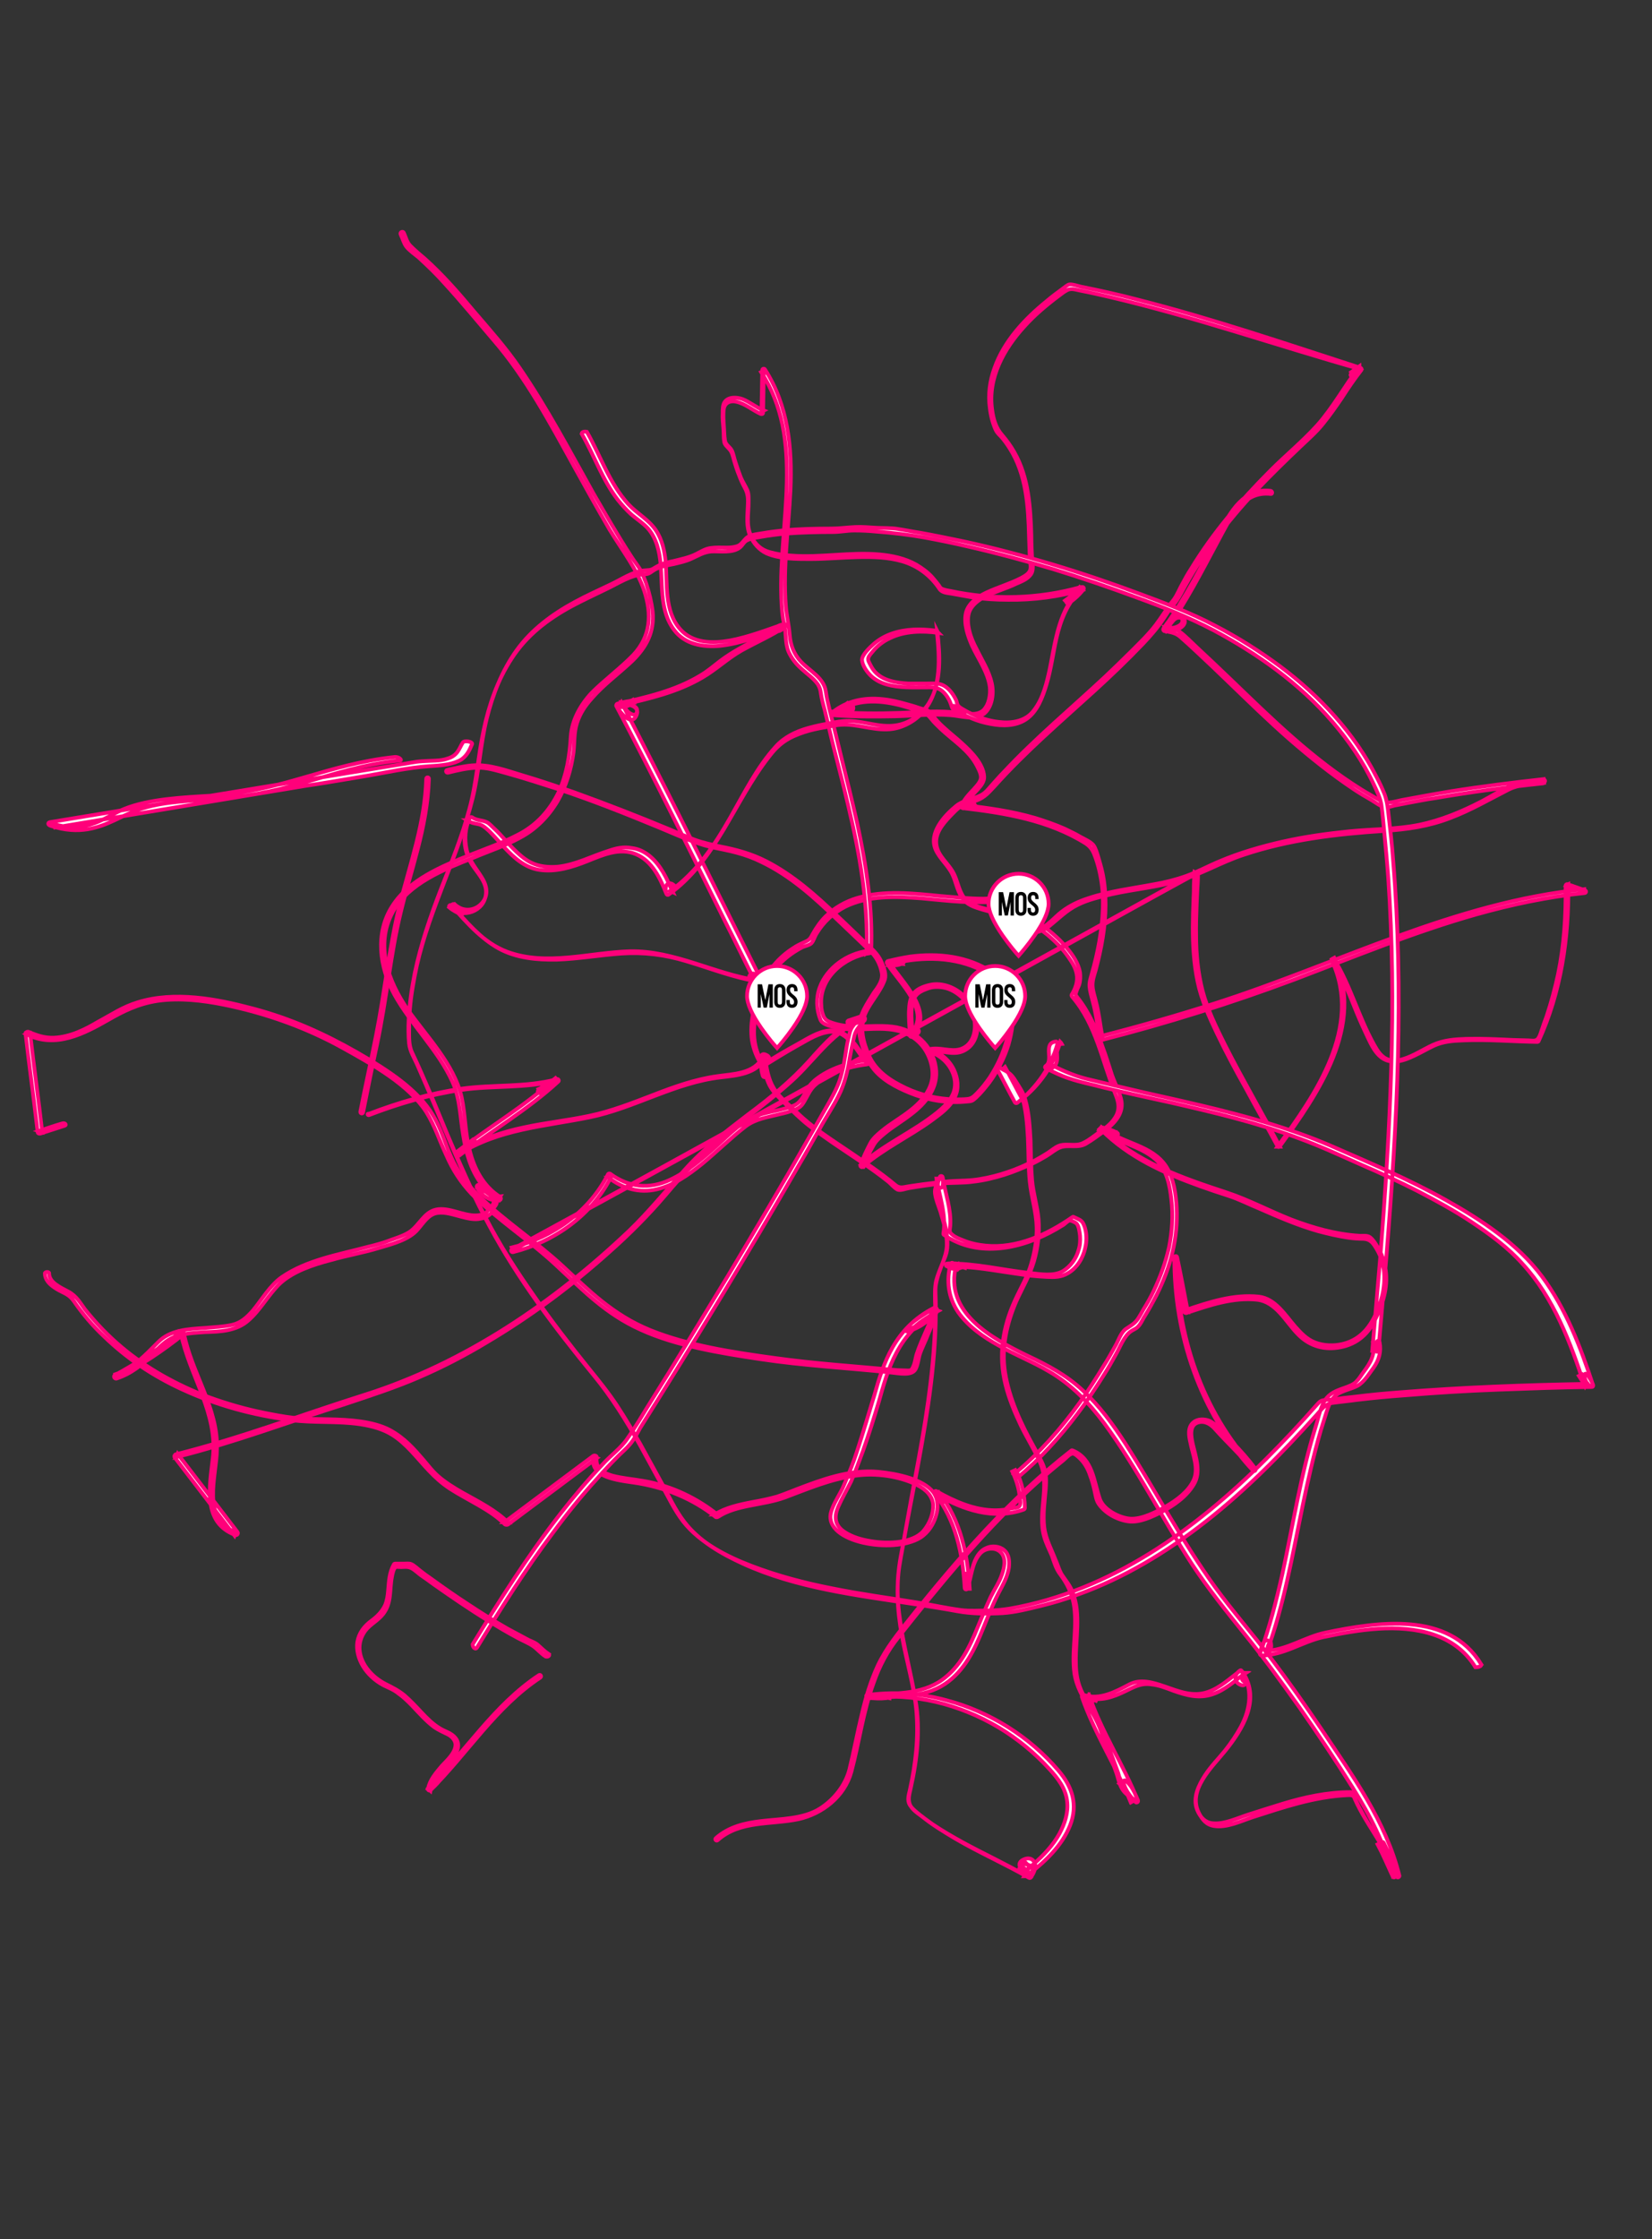 <svg width="434.1" height="588" xmlns="http://www.w3.org/2000/svg">
 <rect width="100%" height="100%" fill="#333333" stroke="none"/>
 <style type="text/css">.st0{fill:#ED1E79;}</style>

 <g>
  <title>background</title>
  <rect fill="none" id="canvas_background" height="402" width="582" y="-1" x="-1"/>
 </g>
 <g>
  <title>Layer 1</title>
  <g id="Слой_2_1_">
   <g id="svg_1">
    <g id="svg_2">
     <path id="svg_3" d="m97,292.8c7.8,-3 16,-5.4 24.3,-6.6s16.9,-0.3 25.1,-2.5c-0.1,-0.2 -0.2,-0.4 -0.4,-0.6c-1.4,1.1 -2.8,2.2 -4.5,2.9c0.1,0.2 0.2,0.4 0.4,0.6c1.2,-1.5 2.8,-2.2 4.5,-2.9c-0.1,-0.2 -0.2,-0.4 -0.4,-0.6c-8,7.3 -17.4,12.8 -26,19.4c0.2,0.2 0.3,0.4 0.5,0.6c1.4,-1.1 2.8,-2.2 4.2,-3.3c-0.2,-0.2 -0.4,-0.4 -0.5,-0.5c-1.4,1.1 -2.7,2.2 -4.1,3.3c-0.4,0.3 0,0.9 0.4,0.6c10.3,-6.7 22.6,-7.4 34.4,-9.8c11.8,-2.4 22.4,-9.1 34.5,-10.5c4.3,-0.5 9.4,-0.9 11.7,-5.1c-0.2,-0.1 -0.5,-0.1 -0.7,-0.2c0.2,1.5 0.4,3 0.1,4.5c0.2,0 0.5,0 0.7,0c-0.6,-1.5 -0.6,-2.9 -0.1,-4.4c-0.2,0 -0.5,-0.1 -0.7,-0.1c0.2,2.3 0.6,4.6 1.5,6.7c0.9,2.2 2.6,3.7 4.3,5.4c2.1,2.1 4.1,4.1 6.4,5.9c2.1,1.6 4.2,3.1 6.4,4.6c4.8,3.3 9.8,6.4 14.3,10c0.8,0.6 1.7,1.8 2.6,2.2c0.7,0.3 2.2,-0.3 2.9,-0.4c2.9,-0.5 5.7,-0.9 8.6,-1.2c2.7,-0.3 5.6,-0.1 8.3,-0.5c2.8,-0.3 5.6,-1 8.2,-1.8c2.5,-0.8 4.9,-1.8 7.3,-2.9c1.3,-0.6 2.5,-1.3 3.7,-2s2.4,-1.8 3.7,-2.3c2.1,-0.8 4.7,0.3 6.8,-1c1.7,-1 3.3,-2.2 4.8,-3.3c2.5,-1.9 5,-4.4 4.5,-7.8c-0.4,-2.3 -1.7,-4.6 -2.5,-6.9c-0.8,-2.4 -1.5,-4.8 -2.4,-7.2c-1.6,-4.7 -3.6,-9.3 -6.7,-13.2c-0.6,-0.7 -0.5,-0.8 -0.2,-1.7c0.2,-0.6 0.5,-1.1 0.7,-1.7c0.3,-1 0.3,-2.1 0.2,-3.1c-0.4,-2.4 -1.9,-4.6 -3.4,-6.4c-3.1,-3.8 -7.2,-6.6 -11.2,-9.2c-1,-0.7 -2,-1.3 -3,-2c-0.6,-0.4 -1.1,-0.8 -1.7,-1.2c-0.4,-0.3 -0.9,-0.8 -1.4,-0.9c-0.6,-0.1 -1.6,0.1 -2.2,0.2c-0.8,0 -1.7,0.1 -2.5,0.1c-3.7,0 -7.5,-0.4 -11.2,-0.7c-7.2,-0.7 -14.9,-1.6 -21.9,0.5c-3.1,0.9 -6.1,2.6 -8.4,4.9c-1.3,1.3 -2.4,2.9 -3.3,4.5c-0.6,1.1 -0.8,1.6 -2,2.1c-1.1,0.5 -2.2,1 -3.2,1.7c-3.8,2.4 -6.8,6 -8.4,10.2c-1.7,4.3 -3.1,9.3 -2.4,14c0.4,2.4 1.3,4.6 2.6,6.6c0.1,0.2 0.3,0.2 0.5,0.1c1.1,-0.5 2.3,-2.2 0.6,-2.9c-1.8,-0.9 -1.5,1.8 -1.2,2.7c0.1,0.2 0.3,0.4 0.6,0.2c2.7,-1.7 5.5,-3.4 8.3,-5c2.6,-1.4 5.2,-3.2 8.1,-3.8c5.4,-1.2 7.7,4.5 10.5,7.9c0.1,-0.2 0.2,-0.4 0.3,-0.6c-4.8,0.6 -9.9,2.1 -13.7,5.2c-0.9,0.8 -1.6,1.5 -2.2,2.6c-0.9,1.7 -1.7,3.5 -3.6,4.2c-2.8,1.1 -5.8,1.4 -8.7,2.3c-4.6,1.4 -8.1,5.3 -11.6,8.4c-3.7,3.3 -7.5,6.6 -12,8.7c-5.5,2.6 -10.9,2 -15.8,-1.6c-0.2,-0.1 -0.4,0 -0.5,0.1c-5,9.9 -14.6,16.7 -25.3,19.3c0.1,0.2 0.2,0.5 0.3,0.7c23.4,-12.8 46.8,-25.6 70.2,-38.5c23.3,-12.9 46.6,-25.8 70,-38.7c13.2,-7.3 26.3,-14.6 39.5,-21.8c-0.2,-0.1 -0.4,-0.2 -0.6,-0.3c-0.1,1.5 -0.2,3.1 -0.2,4.6c0.2,0 0.5,0 0.8,0c0.1,-1.5 0.1,-3.1 0.2,-4.6c-0.2,0 -0.5,0 -0.8,0c-0.3,9.6 -1.2,19.3 0.8,28.8c1,4.8 3,9.2 5.1,13.6c2.3,4.8 4.8,9.5 7.4,14.1c2.8,5.2 5.7,10.3 8.5,15.5c0.1,0.3 0.5,0.2 0.6,0c10.1,-13.9 22.5,-31.8 14.3,-49.5c-0.2,0.1 -0.4,0.3 -0.6,0.4c2.7,4.4 4.6,9.3 6.5,14c0.9,2.2 1.9,4.4 2.9,6.5c0.9,1.9 1.9,4 3.6,5.3c2.7,2 6,0.8 8.7,-0.5c1.7,-0.8 3.4,-1.8 5.1,-2.6c2.4,-1.1 4.9,-1.3 7.6,-1.4c6.5,-0.3 13.1,0.3 19.6,0.4c0.1,0 0.3,-0.1 0.3,-0.2c5.9,-12.9 8,-27 7.8,-41.2c-0.2,0.1 -0.3,0.2 -0.5,0.4c1.5,0.5 3,1.1 4.6,1.6c0,-0.2 0.1,-0.5 0.1,-0.7c-34.1,3.4 -64.7,19.6 -96.8,29.9c-10,3.2 -20.1,6.1 -30.3,8.7c0.2,0.1 0.3,0.2 0.5,0.3c-0.6,-3.1 -0.9,-6.3 -1.7,-9.3c-0.3,-1.4 -0.8,-2.6 -0.9,-4.1s0.4,-2.8 0.8,-4.2c1.5,-5.6 2.6,-11.4 2.6,-17.2c0,-2.8 -0.2,-5.6 -0.8,-8.4c-0.3,-1.4 -0.7,-2.7 -1.1,-4.1c-0.3,-1 -0.7,-2.4 -1.3,-3.2c-0.8,-0.9 -2.4,-1.6 -3.5,-2.2c-1.3,-0.8 -2.7,-1.4 -4.1,-2.1c-2.5,-1.1 -5.1,-2 -7.7,-2.8c-6.2,-1.8 -12.6,-2.7 -19,-3.4c0.1,0.2 0.1,0.5 0.2,0.7c0.9,-0.6 1.8,-0.6 2.7,0c0,-0.2 0.1,-0.5 0.1,-0.7c-1,0.2 -2,0.1 -3,0c0.1,0.2 0.2,0.3 0.4,0.5c0.7,-1.9 2.3,-3.2 3.6,-4.7c0.8,-0.9 1.7,-2 1.6,-3.3c-0.2,-3.4 -3.5,-6.6 -5.8,-8.7c-1.5,-1.4 -3.1,-2.6 -4.6,-4c-0.8,-0.7 -1.5,-1.4 -2.2,-2.2c-0.6,-0.6 -1,-1.6 -1.7,-2.1s-2,-0.7 -2.8,-1c-1.1,-0.4 -2.2,-0.7 -3.3,-1c-2.1,-0.6 -4.2,-1.1 -6.3,-1.3c-4.8,-0.5 -9.4,0.4 -13.2,3.5c-0.4,0.3 0.1,0.7 0.5,0.6c1.4,-0.6 2.6,-1.4 3.8,-2.3c0.4,-0.3 0.1,-0.9 -0.4,-0.6c-1.3,0.7 -2.5,1.5 -3.8,2.3c-0.3,0.2 -0.2,0.7 0.2,0.7c1.1,0 5.6,-0.2 5.2,-2.1c-0.4,-2.2 -4.7,0.9 -5.4,1.4c-0.3,0.2 -0.2,0.7 0.2,0.7c5.2,0.4 10.5,0.4 15.8,0.3c4.9,-0.1 10.1,-0.7 15,-0.3c2.7,0.2 6.4,1.5 8.8,-0.4c2.2,-1.8 2.6,-5.5 2,-8c-0.7,-3.2 -2.6,-6.1 -4,-9c-0.8,-1.5 -1.5,-3.1 -1.9,-4.8s-0.6,-3.8 0.2,-5.4c1.5,-2.9 5.3,-4.2 8.2,-5.3c1.3,-0.5 2.7,-1 3.9,-1.6c1.4,-0.6 3,-1.2 3.9,-2.5c0.8,-1.2 0.4,-2.8 0.3,-4.1c-0.1,-2 -0.2,-4 -0.2,-6c-0.1,-3.8 -0.3,-7.6 -0.9,-11.3c-0.6,-3.7 -1.7,-7.4 -3.6,-10.7c-0.9,-1.6 -2,-3.1 -3.2,-4.5c-1.6,-1.8 -2.3,-4.2 -2.6,-6.6c-1.2,-8.3 3.1,-16 8.5,-21.9c2.7,-3 5.8,-5.6 9,-8c0.7,-0.5 1.4,-1.1 2.2,-1.5c1.1,-0.6 2.3,-0.1 3.4,0.1c2.6,0.5 5.2,1.1 7.8,1.7c22.2,5.2 43.8,12.7 65.7,18.9c0,-0.2 -0.1,-0.5 -0.1,-0.7c-0.7,0.5 -1.4,1 -2.1,1.5c0.2,0.2 0.3,0.4 0.5,0.6c0.7,-0.5 1.3,-1 2,-1.4c-0.2,-0.2 -0.3,-0.3 -0.5,-0.5c-3.8,5 -6.8,10.6 -11,15.3c-3.8,4.2 -8.2,7.8 -12.2,11.8c-7.9,7.9 -15.2,16.4 -21,26c-0.8,1.2 -1.5,2.5 -2.2,3.8c-0.8,1.4 -1.4,3 -2.3,4.2c-1.7,2.1 -3.1,4.5 -4.7,6.6c-1.9,2.5 -4.3,4.8 -6.6,7.1c-2.2,2.2 -4.4,4.3 -6.6,6.4c-9,8.4 -18.4,16.2 -26.8,25.2c-1.1,1.1 -2.1,2.3 -3.2,3.5c-0.9,1 -1.6,2 -2.9,2.6c-2.1,1 -4.4,1.2 -6.3,2.7c-3.2,2.6 -7.4,7.2 -5.4,11.6c1.1,2.4 3.3,4.1 4.4,6.5c0.9,1.9 1.2,4.1 2.4,5.9c1.4,2.1 3.3,2.6 5.6,3.3c2.4,0.7 5.1,1.2 7.2,2.7c1.8,1.2 2.6,3 4.9,3.3c1.9,0.2 3.8,-0.5 5.3,-1.7c2.5,-2 4.6,-4.2 7.5,-5.6c2.8,-1.4 6,-2.1 9,-2.8c5.8,-1.3 11.8,-1.8 17.6,-3.5c5.8,-1.7 11.1,-4.9 16.9,-6.8c11.9,-4 24.5,-5.5 37,-6.3c6.1,-0.4 11.7,-1.2 17.4,-3.4c5.3,-2 10.1,-4.8 15.2,-7.4c2.9,-1.5 6.2,-1.4 9.4,-2c0.5,-0.1 0.3,-0.8 -0.2,-0.7c-1.7,0.2 -3.4,0.5 -5.1,0.6c0,0.2 0.1,0.5 0.1,0.7c1.7,-0.4 3.3,-0.5 5.1,-0.6c0,-0.2 0,-0.5 0,-0.8c-8.1,0.9 -16.3,1.9 -24.4,3.2c-4.3,0.7 -8.6,1.5 -12.9,2.3c-1.9,0.4 -3.7,1.1 -5.5,0.2c-1.7,-1 -3.5,-2 -5.1,-3c-12.7,-7.9 -23.4,-18.4 -34.1,-28.7c-3,-2.9 -6.1,-5.8 -9.2,-8.7c-1.4,-1.3 -2.8,-2.8 -4.4,-4c-1.1,-0.8 -2.4,-0.8 -3.7,-1c0,0.2 0.1,0.5 0.1,0.7c0.5,0 1,0 1.5,0c0,-0.2 0.1,-0.5 0.1,-0.7c-0.6,0.1 -1.1,0.1 -1.7,0c0.1,0.2 0.1,0.4 0.2,0.6c0.4,-0.6 0.7,-1.2 1.2,-1.8c0.3,-0.4 0.7,-0.9 1.1,-1.2c0.6,-0.4 1.8,-0.6 1.9,0.4c0.2,1.7 -3.3,2.4 -4.5,2c0.1,0.2 0.1,0.4 0.2,0.6c5.3,-7.4 9.4,-15.5 13.7,-23.5c3,-5.5 6.3,-13.2 13.8,-12.3c0.5,0.1 0.5,-0.7 0,-0.8c-7,-0.9 -10.6,5.5 -13.4,10.8c-4.6,8.6 -9,17.4 -14.8,25.4c-0.1,0.2 0,0.5 0.2,0.6c1.6,0.5 6.3,-0.7 5.3,-3.2c-1.5,-3.5 -4.7,1.3 -5.5,2.6c-0.1,0.2 0,0.5 0.2,0.6c0.7,0.1 1.4,0.1 2.1,0c0.3,-0.1 0.3,-0.5 0.1,-0.7c-0.8,-0.5 -1.5,-0.5 -2.2,0c-0.3,0.2 -0.2,0.6 0.1,0.7c1.5,0.3 2.8,0.4 4.1,1.5c1.5,1.3 3,2.7 4.5,4.1c2.7,2.5 5.3,5 8,7.6c5.3,5.1 10.6,10.3 16.2,15.2c5.4,4.7 11,9.2 17,13.2c1.5,1 3,1.9 4.6,2.8c1,0.6 2.4,1.7 3.6,1.9c0.9,0.1 2.2,-0.5 3.1,-0.6c1,-0.2 2.1,-0.4 3.1,-0.6c2.3,-0.4 4.5,-0.9 6.8,-1.2c9.4,-1.6 18.9,-2.9 28.5,-3.9c0.5,-0.1 0.5,-0.8 0,-0.8c-1.8,0 -3.5,0.2 -5.3,0.6c-0.4,0.1 -0.3,0.8 0.1,0.7c1.8,-0.1 3.5,-0.3 5.3,-0.6c-0.1,-0.2 -0.1,-0.5 -0.2,-0.7c-2.8,0.5 -6,0.4 -8.6,1.5c-2.5,1.1 -4.9,2.7 -7.4,4c-5.2,2.7 -10.7,5 -16.5,6.2c-6,1.2 -12.2,1.1 -18.3,1.7c-5.9,0.6 -11.7,1.4 -17.5,2.7c-5.7,1.3 -11.3,2.9 -16.7,5.2c-2.9,1.2 -5.6,2.7 -8.6,3.8c-2.8,1 -5.6,1.7 -8.5,2.2c-5.8,1.1 -11.8,1.8 -17.4,3.7c-2.5,0.8 -4.8,1.9 -6.9,3.5s-3.8,4 -6.5,4.7c-1.2,0.3 -2.6,0.4 -3.8,-0.2c-1,-0.6 -1.7,-1.8 -2.7,-2.5c-1.8,-1.3 -4,-1.9 -6.1,-2.5c-2.8,-0.8 -5.8,-1.3 -7.2,-4.2c-1,-1.9 -1.3,-4.1 -2.4,-5.9c-1.3,-2.2 -3.7,-4 -4.2,-6.7c-0.6,-3 1.5,-5.6 3.5,-7.7c1,-1 1.9,-2.1 3.2,-2.8c1.2,-0.7 2.5,-1 3.8,-1.4c2.2,-0.8 3.3,-2.2 4.9,-3.9c8,-8.9 17.1,-16.7 25.9,-24.7c4.5,-4.1 8.8,-8.2 13,-12.6c2,-2.1 3.8,-4.2 5.4,-6.6c0.8,-1.2 1.5,-2.4 2.4,-3.4s1.4,-1.9 2.1,-3.1c5.3,-10 12.2,-19 19.9,-27.2c3.7,-3.9 7.6,-7.7 11.5,-11.4c2.1,-2 4.3,-3.9 6.1,-6.2c1.7,-2.1 3.3,-4.4 4.8,-6.6c1.6,-2.5 3.3,-5 5.1,-7.3c0.2,-0.3 -0.2,-0.7 -0.5,-0.5c-0.8,0.5 -1.5,1 -2.2,1.5c-0.3,0.3 0.1,0.8 0.5,0.6c0.7,-0.5 1.4,-1 2.1,-1.5c0.3,-0.2 0.2,-0.6 -0.1,-0.7c-19.5,-6.3 -38.8,-12.9 -58.5,-17.9c-4.9,-1.3 -9.9,-2.4 -14.9,-3.4c-0.9,-0.2 -2.2,-0.7 -3.1,-0.6c-0.5,0.1 -1.2,0.7 -1.6,1c-1.5,1.1 -3,2.2 -4.4,3.4c-5.8,4.7 -11.2,10.5 -13.7,17.6c-1.2,3.3 -1.7,6.9 -1.2,10.4c0.2,1.9 0.7,3.9 1.5,5.7c0.3,0.7 0.8,1.2 1.4,1.8c0.9,1 1.6,2 2.3,3.1c4.4,6.9 4.9,15.3 5.1,23.3c0.1,1.8 0.1,3.7 0.2,5.5c0,0.9 0.3,1.8 0.2,2.7c-0.1,1.3 -1.4,2 -2.5,2.6c-2.9,1.5 -6.1,2.4 -9.1,3.8c-2.3,1.1 -4.8,2.8 -5.4,5.4c-0.6,2.8 0.5,6 1.6,8.5c1.6,3.5 4.2,7 4.7,10.9c0.2,2 -0.2,4.6 -1.7,6.1c-1.6,1.5 -4.4,0.9 -6.4,0.7c-5,-0.7 -10.2,-0.2 -15.3,0c-5.9,0.2 -11.8,0.2 -17.7,-0.3c0.1,0.2 0.1,0.5 0.2,0.7c0.6,-0.4 1.1,-0.7 1.7,-1.1c0.3,-0.2 2.7,-1.5 2.5,-0.6c-0.2,0.8 -3.6,0.9 -4.4,1c0.1,0.2 0.1,0.5 0.2,0.7c1.2,-0.8 2.5,-1.6 3.8,-2.3c-0.1,-0.2 -0.3,-0.4 -0.4,-0.6c-1.2,0.9 -2.4,1.7 -3.8,2.3c0.2,0.2 0.3,0.4 0.5,0.6c4.5,-3.8 10.4,-3.9 15.9,-2.7c2.4,0.5 4.7,1.3 7,2.1c1.3,0.4 1.8,0.9 2.6,1.9c0.7,0.9 1.6,1.7 2.4,2.5c3.3,3.1 7.4,5.6 9.5,9.7c0.5,1 1.3,2.4 1,3.5c-0.3,1 -1.1,1.8 -1.8,2.6c-1.3,1.4 -2.6,2.7 -3.3,4.5c-0.1,0.3 0.1,0.4 0.4,0.5c1.1,0.1 2.1,0.2 3.2,0c0.3,-0.1 0.3,-0.5 0.1,-0.7c-1.1,-0.7 -2.4,-0.8 -3.5,0c-0.3,0.2 -0.2,0.7 0.2,0.7c11.1,1.3 22.6,3.2 32.3,9.3c1.5,1 2,2.1 2.6,3.8c0.5,1.4 0.9,2.9 1.2,4.4c0.6,2.9 0.8,5.8 0.7,8.8c-0.2,5.8 -1.3,11.6 -2.9,17.2c-0.3,1.2 -0.7,2.1 -0.6,3.4c0.1,1.2 0.5,2.5 0.8,3.7c0.9,3.2 1.3,6.7 1.9,10c0,0.2 0.3,0.3 0.5,0.3c17.2,-4.4 34.1,-9.7 50.7,-15.9c15.8,-6 31.5,-12.5 47.8,-17.1c9.3,-2.6 18.8,-4.6 28.4,-5.6c0.4,0 0.5,-0.6 0.1,-0.7c-1.5,-0.5 -3,-1.1 -4.6,-1.6c-0.2,-0.1 -0.5,0.1 -0.5,0.4c0.1,7.8 -0.4,15.7 -2,23.3c-0.8,3.7 -1.8,7.4 -3,11c-0.3,0.9 -0.7,1.8 -1,2.8c-0.4,1 -0.7,2.5 -1.4,3.2c-0.6,0.6 -1.7,0.3 -2.5,0.3c-1.3,0 -2.5,-0.1 -3.8,-0.1c-4.1,-0.2 -8.2,-0.4 -12.3,-0.3c-3.1,0.1 -6,0.3 -8.9,1.6c-2.6,1.2 -5.1,2.9 -7.8,3.7c-1.2,0.4 -2.5,0.5 -3.7,0.2c-2,-0.6 -3,-2.3 -4,-4.1c-4,-7.2 -6.1,-15.3 -10.4,-22.3c-0.3,-0.4 -0.8,-0.1 -0.6,0.4c8.1,17.4 -4.3,35.1 -14.3,48.8c0.2,0 0.4,0 0.6,0c-4.7,-9 -9.8,-17.6 -14.4,-26.7c-2.3,-4.6 -4.6,-9.3 -5.9,-14.2c-1.2,-4.7 -1.7,-9.6 -1.7,-14.4c-0.1,-5.5 0.3,-10.9 0.5,-16.4c0,-0.5 -0.7,-0.5 -0.8,0c-0.1,1.5 -0.2,3.1 -0.2,4.6c0,0.5 0.7,0.5 0.8,0c0.1,-1.5 0.2,-3.1 0.2,-4.6c0,-0.3 -0.3,-0.5 -0.6,-0.3c-23.4,12.9 -46.8,25.9 -70.3,38.8c-23.3,12.9 -46.6,25.8 -69.9,38.6c-13.1,7.2 -26.3,14.4 -39.5,21.6c-0.4,0.2 -0.1,0.8 0.3,0.7c10.8,-2.7 20.6,-9.6 25.7,-19.6c-0.2,0 -0.3,0.1 -0.5,0.1c3.7,2.8 8,4.1 12.6,3c4.4,-1 8.3,-3.8 11.8,-6.6c3.9,-3.2 7.5,-6.8 11.5,-9.9c2.6,-2 5.8,-2.4 8.9,-3.2c1.4,-0.3 2.9,-0.7 4.3,-1.3c1.1,-0.5 1.6,-1 2.2,-2c0.9,-1.5 1.5,-3.1 2.8,-4.3c1.2,-1.1 2.6,-2 4,-2.7c3,-1.5 6.4,-2.4 9.7,-2.8c0.3,0 0.5,-0.4 0.3,-0.6c-2.7,-3.3 -5.1,-8.9 -10.2,-8.3c-2.9,0.3 -5.5,2 -8,3.4c-3.3,1.8 -6.5,3.7 -9.7,5.7c0.2,0.1 0.4,0.1 0.6,0.2c-0.1,-0.3 -0.8,-2.2 0.2,-1.8c1,0.5 -0.3,1.3 -0.7,1.6c0.2,0 0.3,0.1 0.5,0.1c-3.1,-4.5 -3.2,-9.6 -1.8,-14.7c1.2,-4.6 2.8,-8.9 6.2,-12.3c1.7,-1.7 3.6,-3 5.7,-4.1c0.7,-0.3 1.8,-0.5 2.3,-1c0.6,-0.6 0.9,-1.9 1.4,-2.6c1.8,-3 4.4,-5.4 7.5,-7c6.1,-3 13.4,-2.7 20,-2.2c3.5,0.3 6.9,0.7 10.4,0.9c3.2,0.2 6.4,0.1 9.6,0.1c1.3,0 2.4,1.1 3.4,1.8c1.1,0.7 2.2,1.4 3.2,2.1c2.3,1.5 4.6,3.1 6.7,4.8c2,1.7 3.9,3.6 5.4,5.8c0.9,1.3 1.8,2.7 2.1,4.3c0.4,2 -0.3,3.9 -1.3,5.5c-0.1,0.1 0,0.3 0.1,0.5c6.4,7.4 7.9,17.1 11.5,25.9c0.8,2 1.1,3.9 -0.2,5.9c-1,1.6 -2.6,2.8 -4.1,3.8c-1.3,0.9 -2.7,2.1 -4.2,2.8c-2,1.1 -4.5,0 -6.5,0.8c-1,0.4 -1.9,1.2 -2.8,1.8c-1.1,0.7 -2.3,1.4 -3.4,2c-2.4,1.2 -4.8,2.3 -7.3,3.1c-2.3,0.8 -4.7,1.4 -7.1,1.8c-2.7,0.5 -5.5,0.4 -8.2,0.6c-2.4,0.2 -4.7,0.5 -7,0.8c-1.2,0.2 -2.3,0.3 -3.5,0.5c-1.4,0.2 -2.4,0.7 -3.6,-0.3c-3.8,-3.2 -7.9,-5.9 -12,-8.7c-4.7,-3.2 -9.7,-6.3 -13.8,-10.3c-2,-2 -4.7,-4 -6.2,-6.5c-1.4,-2.3 -1.9,-5.2 -2.2,-7.8c0,-0.4 -0.6,-0.5 -0.7,-0.1c-0.5,1.6 -0.5,3.2 0.1,4.8c0.1,0.3 0.7,0.4 0.7,0c0.2,-1.6 0.1,-3.2 -0.1,-4.7c0,-0.3 -0.5,-0.6 -0.7,-0.2c-2.3,4.3 -7.7,4.3 -11.9,4.9c-5.8,0.8 -11.4,2.8 -16.8,4.9c-5.5,2.1 -11,4.3 -16.8,5.5c-5.6,1.2 -11.4,1.8 -17,3c-6.3,1.3 -12.4,3.4 -17.8,6.9c0.1,0.2 0.3,0.4 0.4,0.6c1.4,-1.1 2.9,-2.2 4.3,-3.4c0.4,-0.3 -0.2,-0.8 -0.5,-0.5c-1.4,1.1 -2.8,2.2 -4.2,3.3c-0.3,0.3 0.1,0.8 0.5,0.6c8.6,-6.6 18.1,-12.1 26.1,-19.5c0.3,-0.2 0,-0.8 -0.4,-0.6c-1.8,0.7 -3.6,1.5 -4.9,3c-0.2,0.3 0,0.8 0.4,0.6c1.9,-0.6 3.3,-1.9 4.9,-3c0.3,-0.2 0,-0.7 -0.4,-0.6c-8.2,2.2 -16.8,1.3 -25.1,2.5s-16.5,3.6 -24.3,6.6c-0.5,-0.2 -0.3,0.5 0.1,0.3l0,0z" class="st0"/>
    </g>
   </g>
   <g id="svg_4">
    <g id="svg_5">
     <path id="svg_6" d="m11.8,334.4c0,1.5 1,2.7 2.5,3.7c0.7,0.5 1.5,0.9 2.3,1.3c1.5,0.7 2.2,1.4 2.9,2.4c2.2,3.2 4.8,6.3 7.9,9.2c5.7,5.5 12.6,10.3 20.8,14c8.5,3.9 18,6.6 28.2,7.9c6,0.8 12.3,0.2 18.3,1.1c3.2,0.5 6,1.3 8.4,2.8c1.9,1.2 3.5,2.7 5,4.3c3.2,3.4 5.7,6.9 10.1,9.8c4.8,3.1 10.6,5.5 14.4,9.3c0.1,0.2 0.6,0.3 0.9,0.1c7.8,-5.8 15.5,-11.6 23.3,-17.4c-0.3,-0.1 -0.6,-0.2 -0.9,-0.3c-0.3,1.9 0.3,3.6 2.6,4.8c2.2,1.1 5.1,1.5 7.9,1.9c8.5,1.2 15.8,4.4 21.6,9c0.1,0.2 0.6,0.1 0.7,0c4.8,-3.2 12,-3 17.6,-5.1c5.9,-2.2 11.9,-4.8 18.5,-5.7c5.4,-0.8 11.7,0.2 16.1,2.4c2.6,1.3 4.1,3 4.3,5.2c0.1,2.4 -0.9,5 -2.6,7c-2.8,3.1 -9.1,3.4 -13.8,2.6c-2.5,-0.4 -4.8,-1.1 -6.7,-2.3c-2.9,-1.8 -2.9,-4.2 -1.9,-6.6c1,-2.3 2.3,-4.5 3.4,-6.7c1.2,-2.7 2.2,-5.5 3.2,-8.2c1.5,-4.2 2.8,-8.4 4.1,-12.7c2.3,-8.3 5,-18.4 15.5,-23.9c-0.3,-0.1 -0.6,-0.3 -0.9,-0.4c-1.2,2.2 -3.8,4.2 -6.9,5.2c0.3,0.2 0.4,0.3 0.7,0.5c1.6,-2.2 4.5,-3.7 7.2,-5.4c-0.3,-0.1 -0.6,-0.2 -0.9,-0.4c-1.3,4 -3.4,7.8 -4.7,11.7c-0.4,1.2 -0.4,2.3 -1,3.5c-0.3,0.6 -0.4,0.9 -1.3,0.9c-0.9,0 -1.9,-0.1 -2.8,-0.1c-10.7,-1 -21.6,-1.7 -32.3,-3.2c-11,-1.5 -22.7,-3.3 -32.6,-7.3s-16.3,-10.6 -23,-16.8c-6.9,-6.4 -15.3,-11.9 -21.9,-18.3c-3.4,-3.3 -5.9,-6.7 -7.5,-10.5c-1.6,-3.6 -2.6,-7.3 -4.7,-10.8c-4,-6.8 -11.9,-11.9 -19.9,-16.5c-8.4,-4.8 -17.3,-8.9 -27.6,-11.6c-9.4,-2.5 -20.4,-4.6 -30.1,-1.6c-4,1.2 -7,3.3 -10.4,5.1c-3.2,1.9 -7.2,4 -11.6,4.2c-2.5,0.1 -4.5,-0.6 -6.6,-1.5c-0.3,-0.2 -0.9,0.1 -0.9,0.3c1,8.7 2.2,17.3 3.2,26c0,0.3 0.4,0.5 0.9,0.3c2.1,-0.7 4.1,-1.3 6.2,-2c0.6,-0.2 0.1,-0.8 -0.6,-0.6c-2.1,0.6 -4.1,1.3 -6.2,2c0.3,0.1 0.6,0.2 0.9,0.3c-1,-8.7 -2.2,-17.3 -3.2,-26c-0.3,0.1 -0.6,0.2 -0.9,0.3c7.6,3.9 15.3,-0.3 21.3,-3.7c4,-2.3 7.9,-4.3 13.2,-5.1c5.7,-0.8 11.7,-0.1 17.2,1c11.4,2.3 22,6.2 31.2,11.3c8.5,4.7 17.6,9.9 22.1,16.9c2.3,3.7 3.5,7.6 5.3,11.4c1.6,3.7 3.7,7 6.7,10.2c6.7,6.7 15.4,12.3 22.4,18.9c6.5,6 12.6,12.5 22,16.7c9.2,4.2 20.7,6.1 31.4,7.7c11.3,1.7 22.7,2.3 34.2,3.5c2.2,0.2 5.6,1 6.6,-0.9c0.6,-1.2 0.7,-2.4 1,-3.6c0.6,-1.9 1.6,-3.7 2.3,-5.6c0.9,-2.1 1.8,-4.1 2.3,-6.3c0.1,-0.4 -0.4,-0.6 -0.9,-0.4c-2.6,1.7 -5.6,3.3 -7.3,5.5c-0.3,0.3 0.3,0.7 0.7,0.5c3.4,-1.1 6.2,-3.3 7.5,-5.7c0.1,-0.3 -0.4,-0.6 -0.9,-0.4c-10.3,5.3 -13.2,14.6 -15.5,22.7c-1.5,4.9 -2.9,9.7 -4.5,14.6c-1,3.1 -2.2,6.1 -3.5,9.1c-1,2.5 -2.9,4.9 -3.5,7.5c-1.6,7.6 16.3,10.8 23.5,6.4c2.2,-1.4 3.5,-3.6 4.1,-5.6c0.7,-2.1 0.7,-4.5 -0.7,-6.4c-2.6,-3.3 -9.2,-4.8 -14.4,-5.3c-7.6,-0.7 -15,2.1 -21.3,4.5c-1.8,0.7 -3.5,1.4 -5.3,2c-2.1,0.6 -4.1,1 -6.3,1.4c-3.7,0.7 -7.3,1.5 -10.1,3.3c0.3,0 0.6,0 0.7,0c-5,-4 -11.7,-7.5 -19.4,-8.8c-2.8,-0.5 -5.6,-0.7 -8.2,-1.4c-3.2,-0.9 -4.5,-2.6 -4.1,-4.9c0,-0.3 -0.6,-0.5 -0.9,-0.3c-7.8,5.8 -15.5,11.6 -23.3,17.4c0.3,0 0.6,0.1 0.9,0.1c-3.2,-3.2 -7.6,-5.4 -11.9,-7.8c-2.3,-1.3 -4.7,-2.8 -6.5,-4.4c-1.5,-1.3 -2.6,-2.8 -3.8,-4.2c-2.5,-2.9 -5,-5.8 -8.9,-7.9c-4.4,-2.3 -10.6,-2.7 -16,-2.8c-3.2,-0.1 -6.3,0 -9.4,-0.4c-2.5,-0.3 -5.1,-0.8 -7.6,-1.3c-5,-1 -9.8,-2.4 -14.5,-4.1c-8.8,-3.3 -16.6,-7.8 -22.9,-13.1c-3.7,-3.1 -6.9,-6.5 -9.7,-10c-1.2,-1.6 -2.1,-3.4 -4.3,-4.6c-2.3,-1.2 -5.1,-2.5 -5.1,-4.8c0.1,-0.5 -1.1,-0.5 -1.1,0l0,0z" class="st0"/>
    </g>
   </g>
   <g id="svg_7">
    <g id="svg_8">
     <path id="svg_9" d="m112,204.5c-0.3,11.4 -4.2,22.2 -7,33.2c-2.8,11.3 -3.9,22.9 -6.2,34.3c-1.3,6.6 -2.8,13.3 -4.1,19.9c-0.1,0.5 0.6,0.7 0.7,0.2c1.2,-6 2.4,-12 3.7,-18c1.2,-5.7 2.1,-11.5 3,-17.3c0.9,-5.8 1.8,-11.5 3.2,-17.2c1.3,-5.5 3,-10.9 4.4,-16.4c1.6,-6.1 2.8,-12.3 3,-18.6c0.1,-0.6 -0.7,-0.6 -0.7,-0.1l0,0z" class="st0"/>
    </g>
   </g>
   <g id="svg_10">
    <g id="svg_11">
     <path id="svg_12" d="m103.6,198.8c-17.6,1.9 -29.1,8.8 -47.3,10.1c-8.6,0.5 -17.1,0.9 -23.6,3.5c-4.8,1.9 -9.9,6.8 -18.7,3.9c0.2,0.4 0.2,0.6 0.4,1c21.8,-3.6 43.9,-7.3 65.6,-10.9c5.5,-0.8 11.1,-1.8 16.6,-2.7c5.2,-0.9 10.5,-2.1 16.2,-2.5c3.5,-0.2 6.4,-0.5 8.5,-1.8c1.5,-1.1 2.1,-2.5 2.7,-3.9c0.5,-0.7 -2,-1.2 -2.4,-0.5c-1,1.6 -1.3,3.4 -4,4.2c-2,0.7 -4.2,0.5 -6.7,0.7c-1.9,0.1 -3.9,0.6 -5.5,0.8c-10.4,1.7 -20.8,3.4 -30.9,5.1c-20.5,3.4 -40.9,6.7 -61.4,10.1c-0.7,0.2 -0.5,0.8 0.4,1c7.3,2.4 12.5,0.4 16.6,-1.5c3.1,-1.5 5.9,-2.9 9.9,-3.8c4.3,-1 9.4,-1.3 14.5,-1.6c9.5,-0.6 17.4,-2.2 25.1,-4.4c8,-2.3 15.8,-4.9 25.4,-5.9c0.9,0.1 -0.1,-1.1 -1.4,-0.9l0,0z" class="st0"/>
    </g>
   </g>
   <g id="svg_13">
    <g id="svg_14">
     <path id="svg_15" d="m152.9,114c3.3,5.7 5.4,12 9.4,17.2c1.1,1.4 2.3,2.7 3.6,3.9c1.4,1.2 3,2.2 4.3,3.6c2.3,2.6 3.1,6.1 3.4,9.5c0.5,5.8 -0.2,12.4 3.6,17.3c2.8,3.7 7.5,4.5 11.9,4.1c5.7,-0.6 11.1,-2.8 16.5,-4.6c-0.1,-0.2 -0.2,-0.4 -0.4,-0.6c-0.1,0.1 -1.2,1 -1.1,1.1c-0.1,-0.1 1.4,-0.5 1.5,-0.5c-0.1,-0.2 -0.2,-0.5 -0.3,-0.7c-3.5,2.2 -7.4,3.9 -11,6c-1.8,1 -3.5,2.1 -5.1,3.3c-1.7,1.3 -3.3,2.7 -5.2,3.8c-6.6,4 -14.2,5.7 -21.7,7.4c-0.4,0.1 -0.3,0.6 0,0.7c1.3,0.5 2.6,0 3.7,-0.7c0.3,-0.2 0.2,-0.7 -0.2,-0.7c-1.2,0 -2.4,0.4 -3.6,0.7c-0.2,0.1 -0.3,0.3 -0.2,0.6c0.8,1.5 4,5.7 5.3,2.3c1,-2.7 -3.3,-3 -5,-2.8c-0.3,0 -0.5,0.3 -0.3,0.6c9.9,18.7 19.2,37.7 28.6,56.6c2.7,5.3 5.3,10.7 8,16c0.1,-0.2 0.2,-0.4 0.3,-0.6c-0.5,0 -1,-0.1 -1.5,-0.3c-0.2,-0.1 -0.6,-0.2 -0.3,-0.3c0.7,-0.1 1.2,0.6 1.4,1.1c0.1,-0.2 0.3,-0.4 0.4,-0.6c-11.3,-1.7 -21.6,-7.8 -33.3,-7.6c-10.7,0.3 -22,4 -32.4,0.1c-6.1,-2.3 -10.3,-7.4 -14.6,-12.1c-0.2,0.2 -0.4,0.4 -0.5,0.5c0.9,0.7 1.8,1.3 2.9,1.7c0.4,0.2 0.6,-0.5 0.3,-0.7c-0.9,-0.6 -1.8,-1.1 -2.7,-1.6c-0.4,-0.2 -0.8,0.3 -0.5,0.6c3.4,3.1 9.2,1.1 9.6,-3.6c0.3,-3 -2.2,-5.4 -3.7,-7.7c-2.2,-3.5 -2.6,-7.9 -0.8,-11.7c-0.2,0 -0.3,0.1 -0.5,0.1c0.9,0.6 1.8,0.8 2.9,1c1.2,0.2 2,1 2.9,1.8c1.4,1.4 2.7,2.9 4,4.3c2.5,2.7 5.4,5.3 9.1,5.9c4.4,0.7 8.8,-0.7 12.8,-2.3s8.4,-3.6 12.7,-1.8s6.4,6.4 8,10.4c0.1,0.3 0.4,0.4 0.6,0.2c0.6,-0.5 2.3,-2.5 0.6,-2.9c-1.6,-0.4 -1.5,1.8 -1.2,2.7c0.1,0.2 0.3,0.4 0.6,0.2c12.6,-9 17.1,-24.3 26.3,-36.1c1.2,-1.6 2.5,-3 4.1,-4.1s3.3,-1.8 5.1,-2.4c1.8,-0.6 3.7,-1 5.5,-1.3c2,-0.4 3.9,-0.8 5.9,-0.7c4,0.2 7.9,1.7 12,1.1c3.2,-0.5 6.4,-2.4 8.4,-5c4.4,-5.6 3.9,-13.7 3.2,-20.4c0,-0.1 -0.1,-0.3 -0.3,-0.4c-3.9,-0.5 -7.9,-0.5 -11.6,0.8c-1.7,0.6 -3.3,1.5 -4.7,2.7c-1,0.9 -3.1,2.8 -3.1,4.2c0.1,1.5 1.4,3.3 2.5,4.3s2.5,1.7 3.9,2.1c3.4,1 7,0.8 10.5,0.8c1.2,0 2.4,-0.1 3.5,0.5s1.9,1.7 2.5,2.8c0.3,0.6 0.5,1.2 0.7,1.8s0.3,0.6 0.8,0.9c0.6,0.4 1.1,0.8 1.7,1.1c0.4,0.2 0.7,-0.3 0.5,-0.6c-0.6,-0.6 -1.6,-1.1 -2.3,-1.6c-0.4,-0.3 -0.8,0.4 -0.4,0.6c3,2 6.4,3.5 9.9,4.1c3.1,0.6 6.6,0.6 9.3,-1.2c3,-2 4.4,-5.9 5.4,-9.2c1.2,-4 1.7,-8.1 2.6,-12.1c1.1,-4.8 2.9,-9.4 6.6,-12.9c-0.2,-0.2 -0.4,-0.4 -0.5,-0.5c-1.1,1.3 -2.4,2.5 -3.8,3.5c0.2,0.2 0.3,0.4 0.5,0.6c1.2,-1.3 2.5,-2.4 3.9,-3.5c0.3,-0.3 0,-0.7 -0.4,-0.6c-11.1,3.1 -22.9,3.4 -34.1,1c-0.6,-0.1 -1.2,-0.2 -1.8,-0.4c-0.7,-0.2 -0.9,-0.4 -1.3,-1.1c-0.6,-0.8 -1.2,-1.5 -1.8,-2.2c-1.2,-1.3 -2.6,-2.3 -4.1,-3.2c-3,-1.7 -6.4,-2.4 -9.7,-2.7c-7.7,-0.7 -15.4,0.9 -23.2,0.3c-1.9,-0.1 -3.8,-0.4 -5.6,-0.9c-2.3,-0.6 -3.9,-2.1 -4.9,-4.2c-1.4,-2.8 -0.7,-5.8 -0.7,-8.7c0,-1 0.1,-2.3 -0.3,-3.3c-0.5,-1.2 -1.3,-2.3 -1.8,-3.6c-0.5,-1.3 -1,-2.7 -1.4,-4c-0.3,-0.9 -0.5,-2.1 -0.9,-2.9c-0.5,-1 -1.6,-1.4 -1.8,-2.6c-0.2,-1.3 -0.2,-2.7 -0.3,-4c-0.1,-1.5 -0.2,-3 0,-4.4c0.3,-1.6 1.8,-2.2 3.3,-1.8c2.3,0.5 4.2,2.2 6.4,3.2c0.3,0.1 0.6,0 0.6,-0.3c0.1,-3.6 0.1,-7.3 0.2,-10.9c-0.2,0.1 -0.5,0.1 -0.7,0.2c11.6,17.8 4.6,39.5 5.3,59.2c0.1,2.4 0.2,4.9 0.8,7.2c0.5,2.3 0.2,4.8 1.1,7c0.8,1.8 2,3.3 3.5,4.6c1.4,1.3 3.1,2.4 4.2,4c0.5,0.8 0.7,1.5 0.8,2.4c0.2,1.4 0.6,2.9 1,4.3c0.7,2.8 1.3,5.6 2,8.4c1.4,5.6 2.9,11.2 4.2,16.8c3,12.6 5.3,25.5 4.8,38.5c0.1,-0.1 0.2,-0.2 0.3,-0.4c-5.4,0.7 -10.7,4.4 -12.6,9.6c-1,2.7 -0.9,5.8 0.2,8.5c0.5,1.2 2.4,1.6 3.6,1.9c1.6,0.4 3.2,0.6 4.8,0.6c3.7,0.1 7.4,-0.5 11.1,0.2c3.4,0.6 6.4,2.5 8.2,5.5c1.6,2.7 2.3,6.1 1.2,9c-1,2.7 -3,4.8 -5.3,6.6c-2.4,1.9 -5.1,3.4 -7.4,5.3c-1.1,0.9 -2.4,2 -3.1,3.3c-1,1.9 -1.9,3.8 -2.6,5.8c-0.1,0.3 0.3,0.6 0.6,0.4c0.5,-0.3 2.6,-1.9 1.6,-2.7c-1,-0.8 -2,1.7 -2.2,2.3c-0.1,0.4 0.4,0.6 0.6,0.4c5.5,-4.8 12.2,-7.9 18,-12.1c2.3,-1.7 5.1,-3.6 6.3,-6.4c1,-2.2 0.7,-4.7 -0.3,-6.9c-1.2,-2.6 -3.6,-4.6 -6.3,-5.5c-0.1,0.2 -0.1,0.5 -0.2,0.7c0.8,0.1 1.6,0.2 2.4,0.4c0,-0.2 0.1,-0.5 0.1,-0.7c-0.8,-0.1 -1.5,-0.2 -2.3,-0.4c0,0.2 0,0.5 0,0.7c2.9,-0.6 5.9,1.1 8.7,-0.2c3.4,-1.5 4.3,-5.6 3.5,-8.9c-0.9,-3.5 -3.5,-6.5 -6.8,-7.9c-1.5,-0.6 -3.1,-0.9 -4.7,-0.7c-1.4,0.2 -3.4,0.8 -4.5,1.8c-1.3,1.1 -1.6,2.8 -1.7,4.4c-0.2,2.4 0.1,4.8 0.2,7.2c0,0.2 0.2,0.4 0.5,0.4c0.6,-0.2 2.8,-1.3 1.4,-2.1c-1.1,-0.7 -1.9,0.8 -1.9,1.7c0,0.3 0.4,0.5 0.6,0.3c6.2,-6.4 -2.7,-14.2 -6,-19.5c-0.1,0.2 -0.1,0.4 -0.2,0.6c1.2,-0.2 2.4,-0.3 3.6,-0.2c-0.1,-0.2 -0.1,-0.5 -0.2,-0.7c-1.1,0.6 -2.2,0.7 -3.3,0.2c0,0.2 -0.1,0.5 -0.1,0.7c7.5,-2 15.9,-2.3 23.2,0.9c1.7,0.8 3.3,1.7 4.8,2.8c0.8,0.6 1.6,1.2 2.3,1.9c0.6,0.7 0.8,1.9 1,2.8c0.9,3.7 0.7,7.5 -0.2,11.1c-0.9,3.6 -2.5,7 -4.5,10.1c-1.1,1.6 -2.2,3 -3.6,4.4c-0.8,0.8 -1.3,1.2 -2.4,1.3c-1,0.1 -2.1,0.1 -3.2,0.1c-4.4,-0.1 -8.9,-1.1 -12.9,-3s-7.7,-4.3 -9.6,-8.4c-1.6,-3.6 -2.6,-7.5 -1,-11.2c1.4,-3.1 4,-5.7 5.1,-8.9c0.4,-1.3 -0.2,-3.1 -0.8,-4.4c-0.7,-1.7 -1.8,-2.9 -3.1,-4.1c-2.9,-2.7 -5.7,-5.5 -8.6,-8.2c-5.6,-5.4 -11.6,-10.7 -18.6,-14.3c-3.9,-2 -7.9,-3.1 -12.1,-3.9c-2.3,-0.5 -4.6,-1 -6.8,-1.8c-2.1,-0.8 -4.2,-1.7 -6.3,-2.6c-8.4,-3.5 -16.9,-6.8 -25.5,-9.9c-4.3,-1.5 -8.7,-3 -13.1,-4.3c-4.4,-1.3 -9,-3.1 -13.6,-2.7c-2.2,0.2 -4.3,0.7 -6.5,1.2c-0.5,0.1 -0.3,0.8 0.2,0.7c2.5,-0.6 4.9,-1.2 7.5,-1.3c2.7,-0.1 5.1,0.7 7.7,1.4c4.7,1.3 9.3,2.8 14,4.3c9,3 17.8,6.5 26.5,10.1c4.4,1.8 8.7,3.9 13.3,5c2.3,0.5 4.6,0.9 6.8,1.5c2.3,0.6 4.5,1.4 6.7,2.5c7.5,3.6 13.8,9.3 19.7,15c2.9,2.8 5.9,5.6 8.9,8.5c1.5,1.4 2.5,3.4 2.9,5.5c0.4,2 -1,3.8 -2.1,5.3c-1.8,2.9 -3.9,5.8 -3.9,9.4c0,1.8 0.6,3.6 1.1,5.3c0.5,1.7 1.2,3.3 2.3,4.7c2.3,3.3 6.3,5.4 10,6.9c3.9,1.6 8.2,2.5 12.4,2.4c1.1,0 2.1,-0.1 3.2,-0.2c0.9,-0.1 1.1,-0.4 1.8,-1c1.3,-1.2 2.4,-2.6 3.5,-4c2.2,-3 3.9,-6.4 5,-9.9c1,-3.5 1.5,-7.2 1,-10.8c-0.2,-1.5 -0.4,-3.6 -1.3,-4.9c-0.8,-1.3 -2.7,-2.5 -4,-3.3c-6.3,-4.2 -14.2,-5.1 -21.6,-4.1c-1.9,0.3 -3.9,0.7 -5.8,1.2c-0.3,0.1 -0.4,0.5 -0.1,0.7c1.4,0.6 2.7,0.5 4.1,-0.2c0.4,-0.2 0.2,-0.7 -0.2,-0.7c-1.3,-0.2 -2.5,0 -3.8,0.2c-0.2,0 -0.3,0.4 -0.2,0.6c3.1,5 11.9,12.6 6.1,18.6c0.2,0.1 0.4,0.2 0.6,0.3c0,-0.2 0.2,-1.4 0.7,-1.1c0.2,0.1 -1,0.6 -1.2,0.7c0.2,0.1 0.3,0.2 0.5,0.4c-0.1,-3.1 -0.9,-7 0.5,-9.9c0.7,-1.4 2.3,-2 3.7,-2.5c1.5,-0.5 3.2,-0.4 4.7,0c3.3,1 5.9,3.8 7,7s0.4,7.8 -3.3,9c-2.6,0.8 -5.4,-0.6 -8.1,0c-0.4,0.1 -0.4,0.6 0,0.7c0.8,0.2 1.6,0.3 2.5,0.4c0.4,0 0.5,-0.7 0.1,-0.7c-0.8,-0.2 -1.6,-0.3 -2.4,-0.4c-0.5,-0.1 -0.7,0.6 -0.2,0.7c3.2,1 5.8,3.7 6.5,7c0.8,3.9 -1.7,6.6 -4.5,8.9c-6.3,5.1 -13.9,8.3 -20,13.7c0.2,0.1 0.4,0.2 0.6,0.4c0.1,-0.2 1,-1.9 1,-1.9c-0.1,-0.1 -0.3,0.4 -0.4,0.5c-0.3,0.4 -0.7,0.7 -1.1,1c0.2,0.1 0.4,0.3 0.6,0.4c0.7,-1.9 1.5,-3.7 2.5,-5.4c0.7,-1.3 1.9,-2.3 3,-3.2c2.2,-1.8 4.6,-3.2 6.8,-4.9c4,-3 7.4,-7.1 6.6,-12.4c-0.9,-5.9 -5.6,-10 -11.4,-10.7c-3.4,-0.4 -6.8,0 -10.2,-0.1c-1.9,0 -3.8,-0.3 -5.6,-0.9c-1.2,-0.4 -2,-0.8 -2.4,-2c-0.3,-0.8 -0.5,-1.7 -0.5,-2.6c-0.6,-7.2 6.1,-12.8 12.8,-13.7c0.2,0 0.3,-0.2 0.3,-0.4c0.5,-11.4 -1.3,-22.8 -3.7,-33.9c-1.3,-5.7 -2.7,-11.4 -4.1,-17c-0.7,-2.9 -1.4,-5.7 -2.1,-8.6c-0.7,-2.9 -1.6,-5.9 -2,-8.8c-0.5,-3.6 -4.1,-5.3 -6.5,-7.8c-1.9,-2 -2.8,-4.4 -3,-7.1c-0.2,-2.5 -0.8,-5 -1,-7.5c-0.8,-10.2 0.7,-20.3 1.2,-30.5c0.5,-11.1 -0.6,-22.2 -6.7,-31.7c-0.2,-0.3 -0.7,-0.2 -0.7,0.2c-0.1,3.6 -0.1,7.3 -0.2,10.9c0.2,-0.1 0.4,-0.2 0.6,-0.3c-2,-0.8 -3.6,-2.2 -5.6,-3c-1.4,-0.5 -3.7,-0.7 -4.7,0.8c-0.5,0.7 -0.5,1.9 -0.5,2.8c-0.1,1.5 0.1,2.9 0.2,4.4c0.1,1 0,2.2 0.2,3.2c0.1,0.8 0.8,1.3 1.3,1.9c0.8,0.8 1,2 1.3,3.1c0.4,1.3 0.8,2.6 1.3,3.8c0.4,1.1 0.9,2.2 1.5,3.3c0.9,1.6 0.9,3.1 0.8,4.8c-0.1,2.7 -0.5,5.4 0.7,8c0.9,1.9 2.3,3.5 4.2,4.4c3.4,1.5 7.8,1.5 11.4,1.5c4.2,0 8.4,-0.4 12.5,-0.5c4,-0.1 8,0 11.8,1.1c4.1,1.2 7.5,3.8 9.8,7.3c0.7,1 2.1,1 3.2,1.2c1.7,0.3 3.3,0.6 5,0.9c3.2,0.5 6.5,0.7 9.8,0.7c6.7,0.1 13.3,-0.8 19.7,-2.6c-0.1,-0.2 -0.2,-0.4 -0.4,-0.6c-1.3,1.1 -2.7,2.2 -3.9,3.5c-0.3,0.3 0.1,0.8 0.5,0.6c1.5,-1 2.8,-2.2 3.9,-3.6c0.3,-0.4 -0.2,-0.9 -0.5,-0.5c-5.9,5.6 -6.8,13.6 -8.3,21.1c-0.8,3.8 -1.8,8 -4.2,11.1c-2.1,2.9 -5.8,3.5 -9.1,3.1c-4,-0.4 -7.8,-2.1 -11.1,-4.3c-0.1,0.2 -0.3,0.4 -0.4,0.6c0.6,0.4 1.8,1.1 2.2,1.5c0.2,-0.2 0.3,-0.4 0.5,-0.6c-0.3,-0.2 -0.6,-0.4 -0.9,-0.6c-0.4,-0.3 -0.9,-0.5 -1.2,-1c-0.2,-0.3 -0.3,-0.8 -0.4,-1.2c-0.7,-1.5 -1.7,-3 -3.2,-3.9c-1.4,-0.8 -2.9,-0.6 -4.5,-0.6c-1.7,0 -3.3,0 -5,0c-3.1,-0.2 -6.6,-0.7 -8.8,-3.2c-0.6,-0.7 -1,-1.5 -1.4,-2.3c-0.2,-0.4 -0.4,-0.8 -0.2,-1.3c0.1,-0.5 0.8,-1.2 1.1,-1.6c1.2,-1.5 2.8,-2.7 4.5,-3.5c3.9,-1.9 8.5,-2 12.8,-1.4c-0.1,-0.1 -0.2,-0.2 -0.3,-0.4c0.7,6.1 1.2,13.3 -2.2,18.8c-1.9,3.1 -5.2,5.4 -8.8,5.9c-4.1,0.6 -8.1,-1.1 -12.2,-1.2c-1.8,0 -3.6,0.3 -5.4,0.7c-1.8,0.3 -3.6,0.7 -5.4,1.2c-3.2,0.9 -6.3,2.4 -8.5,4.9c-4.9,5.4 -8.2,12.1 -11.8,18.4c-4.2,7.4 -8.9,14.5 -15.9,19.5c0.2,0.1 0.4,0.1 0.6,0.2c-0.1,-0.2 -0.5,-2.1 0.3,-1.8c0.7,0.2 -0.7,1.5 -0.9,1.6c0.2,0.1 0.4,0.1 0.6,0.2c-1.4,-3.4 -3.1,-7.1 -6.1,-9.5c-1.4,-1.1 -2.9,-1.8 -4.6,-2c-2.1,-0.4 -4,0 -6,0.7c-4.5,1.4 -8.7,3.7 -13.4,4.2c-2.4,0.2 -4.9,0 -7.1,-1.1c-1.8,-0.9 -3.3,-2.3 -4.7,-3.7c-1.6,-1.6 -3,-3.4 -4.7,-5c-0.7,-0.6 -1.4,-1.5 -2.2,-1.9c-1.3,-0.6 -2.7,-0.4 -3.9,-1.3c-0.2,-0.1 -0.4,0 -0.5,0.1c-1.3,2.6 -1.5,5.6 -0.9,8.4c0.7,3 2.6,5 4.1,7.5c1.4,2.3 1.7,4.9 -0.4,6.9c-1.9,1.8 -4.8,1.9 -6.8,0c-0.2,0.2 -0.3,0.4 -0.5,0.6c0.9,0.5 1.9,1 2.7,1.6c0.1,-0.2 0.2,-0.5 0.3,-0.7c-0.9,-0.4 -1.8,-0.9 -2.6,-1.5c-0.4,-0.3 -0.9,0.2 -0.5,0.5c3.7,4.1 7.3,8.4 12.2,11.1c4.6,2.5 10,3 15.2,2.9c5.7,-0.2 11.3,-1.2 17,-1.6c5.8,-0.4 11.4,0.3 17,2c6.4,1.9 12.6,4.4 19.2,5.4c0.3,0 0.6,-0.2 0.4,-0.6c-0.4,-0.8 -1.9,-2.2 -2.8,-1.2c-1.1,1.3 2,1.7 2.5,1.7c0.3,0 0.4,-0.3 0.3,-0.6c-9.5,-18.9 -18.8,-37.9 -28.4,-56.7c-2.7,-5.3 -5.4,-10.6 -8.2,-15.9c-0.1,0.2 -0.2,0.4 -0.3,0.6c1.1,-0.1 4.5,-0.2 4.4,1.5c-0.1,1.8 -1.7,1 -2.5,0.2c-0.6,-0.7 -1.2,-1.4 -1.6,-2.2c-0.1,0.2 -0.1,0.4 -0.2,0.6c1.1,-0.3 2.2,-0.7 3.4,-0.7c-0.1,-0.2 -0.1,-0.5 -0.2,-0.7c-0.9,0.6 -2.1,1.1 -3.2,0.7c0,0.2 0,0.5 0,0.7c7.4,-1.7 14.9,-3.4 21.5,-7.3c3.6,-2.1 6.6,-5 10.3,-7.1c3.8,-2.1 7.7,-3.8 11.4,-6.2c0.4,-0.2 0.1,-0.7 -0.3,-0.7c-0.5,0.1 -2.5,0.5 -2,1.5s2,-0.5 2.3,-0.9c0.2,-0.3 0,-0.8 -0.4,-0.6c-4.6,1.6 -9.3,3.4 -14.1,4.3c-4.5,0.8 -9.8,0.8 -13.1,-3c-4.2,-4.8 -3.3,-11.8 -3.8,-17.7c-0.3,-2.9 -0.9,-5.8 -2.6,-8.3c-1.9,-2.8 -5,-4.4 -7.2,-6.8c-5,-5.5 -7.3,-12.7 -10.9,-19c-0.9,-0.2 -1.5,0.2 -1.3,0.6l0,0z" class="st0"/>
    </g>
   </g>
   <g id="svg_16">
    <g id="svg_17">
     <path id="svg_18" d="m125.3,432.7c6.3,-10.3 12.7,-20.5 20,-30.2c3.6,-4.9 7.4,-9.6 11.5,-14.1c1.9,-2.2 3.9,-4.3 5.9,-6.3c0.9,-0.9 2,-1.8 2.8,-2.8c1.1,-1.3 1.9,-2.8 2.7,-4.3c14.3,-22.7 28.3,-45.7 41.7,-69c1.9,-3.2 3.8,-6.6 5.6,-9.8c1.7,-3.1 3.9,-6.3 5.4,-9.6c1.3,-3 2,-6.2 2.5,-9.4c0.3,-1.7 0.7,-3.5 1.1,-5.2c0.4,-1.7 1.6,-2.8 2.7,-4.1c0.3,-0.4 0,-1 -0.5,-0.8c-1.2,0.4 -2.3,0.8 -3.5,1.2c0.1,0.3 0.3,0.6 0.4,0.9c1.1,-0.5 2.3,-0.8 3.4,-1.2c-0.1,-0.3 -0.1,-0.6 -0.3,-0.9c-6,2.3 -10.1,7 -14.1,11.5c-4.8,5.3 -10.3,9.8 -16.1,14.1c-5.9,4.5 -11.7,9 -16.6,14.5c-4.8,5.3 -9.4,11 -14.6,16c-19.7,18.7 -43,34.7 -69.6,43.1c-16.5,5.2 -32.7,11.4 -49.5,15.6c-0.3,0.1 -0.5,0.5 -0.3,0.8c5.2,6.8 10.5,13.7 15.7,20.5c0.1,-0.3 0.4,-0.5 0.5,-0.8c-9.4,-3.4 -5.2,-14.6 -5.1,-21.8c0.4,-10.8 -6.7,-20.1 -8.7,-30.6c-0.1,-0.4 -0.5,-0.4 -0.8,-0.3c-5.4,4.3 -11.3,8.1 -17.3,11.4c-0.5,0.3 -0.1,1 0.4,0.9c3.9,-1.3 6.8,-3.6 9.5,-6.5c1.9,-1.8 3.4,-3.6 5.9,-4.5c2.5,-0.9 5.2,-1 7.9,-1.2c4,-0.1 8.3,-0.3 11.4,-3.1c3.2,-2.8 5.2,-6.7 8.3,-9.7c3.5,-3.2 8.7,-4.9 13.3,-6.1c4.2,-1.2 8.4,-1.9 12.7,-3.2c3.4,-1 8,-2.2 10.2,-4.9c1.5,-1.7 2.8,-4 5.2,-4.3c2,-0.3 4.2,0.5 6.2,1c1.6,0.4 3.4,0.9 5.1,0.5c0.8,-0.1 1.6,-0.5 2.3,-1c0.8,-0.6 0.4,-0.5 0.8,-1.3c0.7,-1.2 1.6,-1.5 0.9,-3.1c-0.7,-1.7 -2.8,-2.6 -4.3,-3.4c-0.4,-0.3 -0.9,0.3 -0.7,0.6c1.2,2.1 3.2,3.6 5.8,3.4c0.5,0 0.7,-0.6 0.3,-0.9c-4.4,-2.8 -6.8,-7.4 -8,-12.3c-1.2,-4.5 -1.1,-9.3 -2.1,-13.9c-2,-8.7 -9.1,-15.8 -14.1,-22.9c-5.2,-7.5 -8.7,-17 -4,-25.7c4.2,-7.6 13.5,-11.2 21.3,-14.3c4,-1.7 8.3,-3.1 12.1,-5.2c4.2,-2.2 7.5,-5.6 9.9,-9.6c2.3,-4 3.6,-8.4 4.2,-12.8c0.3,-2.6 0.1,-5.2 0.9,-7.7c0.8,-2.5 2.1,-4.5 3.9,-6.5c3.1,-3.6 7.1,-6.5 10.6,-9.8c3.8,-3.7 5.9,-7.7 5.4,-13c-0.3,-2.5 -0.9,-4.9 -1.7,-7.4c-0.4,-1 -0.8,-2.2 -1.3,-3.2c-0.8,-1.4 -1.9,-2.7 -2.7,-4c-3.5,-5.4 -6.7,-11 -9.9,-16.5c-6.2,-11.1 -12.1,-22.3 -19.3,-32.8c-3.6,-5.3 -7.9,-10.1 -12.1,-15c-4,-4.8 -8.2,-9.6 -12.9,-13.8c-1.2,-1 -2.5,-2.1 -3.6,-3.2c-1.1,-1 -1.3,-2.3 -1.9,-3.6c-0.3,-0.5 -1.1,-0.1 -0.8,0.5c0.5,1 0.8,2.3 1.5,3.2c0.8,1 2.1,1.9 3.2,2.8c2.4,2.2 4.8,4.5 7,7c4.4,4.8 8.4,9.7 12.6,14.6c8.6,9.9 14.9,21.8 21.2,33.2c3.1,5.6 6.2,11.2 9.4,16.7c3.2,5.3 7.2,10.3 9.1,16.1c2,6.1 1.7,11.9 -2.9,16.8c-3.4,3.5 -7.5,6.5 -10.9,9.9c-2.9,3.1 -5.2,7.1 -5.5,11.4c-0.3,5.2 -1.1,10.1 -3.2,14.7c-2.3,4.8 -5.9,8.8 -10.7,11.2c-4,2.1 -8.3,3.6 -12.6,5.3c-7.5,3 -16,6.5 -20.4,13.4c-4.6,7.1 -3.4,16.1 0.5,23.2c4.4,8 11.5,14.6 15.3,23c2,4.4 2,9.2 2.8,13.9c0.7,4.5 1.9,9 4.7,12.8c1.3,1.7 2.8,3.1 4.7,4.3c0.1,-0.3 0.1,-0.6 0.3,-0.9c-2.3,0.3 -3.9,-1 -5,-2.8c-0.3,0.3 -0.4,0.4 -0.7,0.6c1.3,0.6 4.8,2.2 3.9,4.1c-0.1,0.4 -0.8,1 -1.1,1.4c-0.5,0.8 -1.1,1.3 -2.1,1.5c-3.4,0.8 -7,-1.5 -10.5,-1.5c-3.8,0 -5,3.1 -7.4,5.3c-1.3,1.3 -3.8,2.1 -5.5,2.7c-2,0.8 -4.2,1.4 -6.3,1.9c-7.8,2.1 -16,3.4 -22.7,8c-3.1,2.2 -5.2,5.9 -7.6,8.8c-1.5,1.7 -3.1,3.2 -5.4,3.7c-2.3,0.5 -4.7,0.6 -7,0.8c-4.6,0.3 -9.4,0.5 -12.6,3.9c-3.4,3.4 -6.4,6.7 -11.1,8.3c0.1,0.3 0.3,0.6 0.4,0.9c6.3,-3.2 12.1,-7.1 17.6,-11.5c-0.3,-0.1 -0.5,-0.1 -0.8,-0.3c2.3,11.4 9.9,21.1 8.4,33.1c-0.8,7.1 -2.8,16.8 6,20c0.4,0.1 0.8,-0.4 0.5,-0.8c-5.2,-6.8 -10.5,-13.7 -15.7,-20.5c-0.1,0.3 -0.1,0.5 -0.3,0.8c14.9,-3.7 29.4,-9.2 44,-13.8c6.6,-2.2 13.1,-4.3 19.4,-7c6.3,-2.7 12.3,-5.8 18.1,-9.3c11.5,-6.8 22.4,-14.9 32.3,-23.8c5.2,-4.6 10.2,-9.6 14.7,-14.9c4.8,-5.7 9.8,-11 15.5,-15.8c6.3,-5 13,-9.7 18.8,-15.2c5.5,-5.3 10.1,-12.3 17.6,-15.1c0.5,-0.3 0.4,-1.2 -0.3,-0.9c-1.2,0.4 -2.4,0.8 -3.6,1.2c-0.5,0.3 -0.1,1 0.4,0.9c1.2,-0.4 2.4,-0.8 3.5,-1.2c-0.1,-0.3 -0.3,-0.5 -0.5,-0.8c-0.8,0.9 -1.6,1.7 -2.3,2.7c-0.7,1 -0.8,2.1 -1.1,3.2c-0.7,3 -0.9,6.1 -1.7,9c-0.8,3.4 -2.5,6.2 -4.2,9.2c-1.7,3 -3.4,5.9 -5.1,8.9c-6.7,11.8 -13.7,23.5 -20.6,35.1c-7,11.5 -13.9,22.9 -21,34.2c-1.7,2.8 -3.5,5.8 -5.4,8.5c-1.7,2.6 -4.6,4.6 -6.7,7c-3.9,4.1 -7.6,8.5 -11.1,13c-8.4,10.8 -15.8,22.5 -22.9,34.1c0,0.9 0.8,1.4 1.1,0.9l0,0z" class="st0"/>
    </g>
   </g>
   <g id="svg_19">
    <g id="svg_20">
     <path id="svg_21" d="m144.1,434.3c-0.9,-0.6 -1.7,-1.4 -2.6,-2.2c-0.7,-0.7 -1.6,-1 -2.5,-1.4c-1.9,-1 -3.7,-2 -5.6,-3c-3.5,-2 -6.9,-4.1 -10.2,-6.3c-3.4,-2.2 -6.7,-4.5 -10,-6.9c-0.9,-0.6 -1.7,-1.2 -2.6,-1.9c-0.7,-0.5 -1.8,-1.6 -2.6,-1.9c-0.5,-0.2 -1.3,-0.1 -1.8,-0.1c-0.8,0 -1.6,0 -2.4,0c-0.1,0 -0.3,0.1 -0.3,0.2c-1.2,2.1 -1.3,4.4 -1.5,6.8c-0.1,1.3 -0.3,2.7 -0.8,3.9c-0.8,1.7 -2.1,3 -3.6,4.1c-1.9,1.4 -3.3,3.2 -3.7,5.6c-0.3,2.1 0.3,4.3 1.4,6.2c1.3,2.2 3.2,3.9 5.4,5.1c1.4,0.7 2.8,1.2 4,2.2c1.3,0.9 2.4,2 3.5,3.1c1.9,2 3.8,4.2 6,5.8c1.2,0.8 2.4,1.3 3.6,1.9c0.9,0.5 1.8,1.4 1.9,2.5c0.1,2.2 -2.3,4.3 -3.6,5.7c-1.5,1.8 -3.2,3.7 -3.6,6c-0.1,0.4 0.3,0.6 0.6,0.4c0.8,-0.8 1.7,-1.6 2.4,-2.5c0.2,-0.2 0.5,-0.5 0.4,-0.8c-0.1,-0.2 -0.2,-0.3 -0.4,-0.3c-0.4,0 -0.9,0.6 -1.2,0.9c-0.7,0.7 -1.3,1.4 -1.8,2.2c-0.2,0.4 0.3,0.7 0.6,0.5c9.8,-9.7 17.2,-21.9 28.9,-29.6c0.4,-0.3 0,-0.9 -0.4,-0.6c-11.8,7.8 -19.2,20 -29.1,29.7c0.2,0.2 0.4,0.3 0.6,0.5c0.4,-0.7 1,-1.3 1.5,-1.8c0.2,-0.2 0.5,-0.4 0.7,-0.6c0.1,-0.1 0.4,-0.2 0.2,-0.2c-0.1,-0.1 -0.2,-0.2 -0.4,-0.3c-0.1,-0.3 0.1,-0.1 -0.2,0.1c-0.2,0.1 -0.3,0.4 -0.5,0.5c-0.6,0.7 -1.3,1.3 -1.9,2c0.2,0.1 0.4,0.2 0.6,0.4c0.6,-3.2 3.4,-5.5 5.4,-7.9c1.3,-1.6 2.8,-3.9 1.2,-5.9c-1.1,-1.4 -2.8,-1.7 -4.2,-2.6c-1.8,-1.1 -3.3,-2.6 -4.8,-4.2c-1.4,-1.5 -2.8,-3 -4.4,-4.4c-1.6,-1.3 -3.2,-2.1 -5,-3c-3.3,-1.7 -6.4,-4.9 -6.8,-8.8c-0.2,-1.9 0.4,-3.7 1.5,-5.2c1.3,-1.7 3.3,-2.6 4.7,-4.4c2.3,-3 1.6,-6.4 2.3,-9.8c0.1,-0.6 0.4,-2.2 1,-2.5c0.3,-0.1 1,0 1.4,0c0.6,0 1.2,-0.1 1.8,0c1.1,0.1 2.3,1.3 3.2,2c1.2,0.8 2.4,1.7 3.5,2.5c4.7,3.3 9.5,6.6 14.4,9.6c2.5,1.6 5.1,3.1 7.7,4.5c1.3,0.7 2.8,1.3 4,2.1c1.2,0.8 2.1,2 3.4,2.8c0.8,0.2 1.2,-0.5 0.7,-0.7l0,0z" class="st0"/>
    </g>
   </g>
   <g id="svg_22">
    <g id="svg_23">
     <path id="svg_24" d="m389.2,437c-8.5,-14 -27.3,-11.1 -40.8,-8.3c-5.5,1.1 -10.3,4.7 -16,4.8c0.1,0.2 0.2,0.3 0.4,0.5c0.2,-0.7 0.3,-2.1 0.8,-2.6c0.4,-0.4 0.3,-0.2 0.4,0.4c0.2,1 -0.4,2.1 -1.5,1.7c0.1,0.2 0.2,0.3 0.3,0.5c4.6,-12.5 6.8,-25.6 9.5,-38.6c1.4,-6.7 2.9,-13.4 4.8,-19.9c0.5,-1.6 1,-3.2 1.5,-4.8c0.6,-1.7 1.1,-3.4 2.7,-4.5s3.7,-1.4 5.4,-2.3c1.8,-1 3,-3.1 4.2,-4.7c1.5,-2.1 2.1,-4.3 1.6,-6.8c-0.1,-0.3 -0.6,-0.4 -0.7,-0.1c-0.4,0.8 -0.4,1.5 -0.3,2.4c0.1,0.4 0.7,0.3 0.7,-0.1c3,-34.2 6,-68.6 5.2,-103c-0.2,-8.5 -0.6,-16.9 -1.3,-25.4c-0.3,-4.3 -0.8,-8.6 -1.3,-12.9c-0.2,-1.7 -0.4,-3.2 -1,-4.8c-0.6,-1.5 -1.3,-3 -2.1,-4.5c-5.9,-11.6 -15,-21.3 -25.3,-29c-5.4,-4 -11.1,-7.6 -17.1,-10.7c-6.4,-3.4 -13.2,-5.9 -19.9,-8.4c-15,-5.6 -30.4,-10.3 -46,-13.7c-3.9,-0.8 -7.7,-1.6 -11.6,-2.3c-2,-0.3 -3.9,-0.7 -5.9,-1c-1.8,-0.3 -3.7,-0.2 -5.6,-0.3c-1.9,-0.1 -3.7,-0.3 -5.6,-0.2c-2.1,0.1 -4.2,0.4 -6.3,0.4c-4.2,0 -8.5,0.1 -12.7,0.5c-1.8,0.2 -3.5,0.4 -5.2,0.7c-1.5,0.3 -3.5,0.3 -4.6,1.5c-0.7,0.7 -1.1,1.5 -2.1,1.9c-0.9,0.3 -1.9,0.4 -2.8,0.4c-1.4,0 -2.8,-0.1 -4.2,0.1c-1.5,0.2 -2.5,0.9 -3.9,1.6c-1.8,0.9 -3.8,1.3 -5.8,1.8c-1.3,0.3 -2.6,0.5 -3.8,1.1c-0.6,0.3 -1.1,0.6 -1.6,0.9c-0.8,0.5 -1.5,0.4 -2.5,0.5c-3,0.3 -6,2.4 -8.8,3.7c-3.1,1.5 -6.3,2.9 -9.4,4.6c-5.9,3.2 -11.3,7.2 -15.2,12.6c-3.9,5.4 -6.3,11.6 -7.9,18c-1.7,6.9 -2,14 -3.7,20.9c-3.7,15.1 -11.3,28.9 -14.7,44.1c-0.8,3.8 -1.5,7.6 -1.8,11.4c-0.2,2 -0.2,4 -0.2,6c0,1.7 0,3.5 0.7,5.1c3.4,7.2 6.4,14.5 9.4,21.8c3.1,7.3 6.3,14.6 10,21.7c3.7,7.2 8.1,14 12.8,20.7c4.5,6.5 9.3,12.7 14.3,18.9c2.6,3.2 5.2,6.4 7.5,9.9c2.1,3.2 4.1,6.6 6,9.9c1.9,3.4 3.7,6.8 5.6,10.2c1.9,3.4 3.6,7.2 6,10.3c3.8,5 9.7,8.4 15.4,11c14,6.4 29.8,8.3 44.9,10.6c3.8,0.6 7.7,1.2 11.5,1.9c3.8,0.7 7.9,0.7 11.8,0.5c3.3,-0.2 6.8,-1.1 10.1,-1.9c3.3,-0.8 6.6,-1.8 9.8,-3c12.2,-4.4 23.4,-11.2 33.6,-19.2c10.6,-8.3 20,-17.9 29,-27.9c1.3,-1.4 2.2,-2.9 4.2,-3.2c2.1,-0.3 4.3,-0.5 6.4,-0.8c4.2,-0.5 8.4,-0.9 12.6,-1.2c8.3,-0.7 16.6,-1.2 24.9,-1.5c8.1,-0.3 16.2,-0.6 24.3,-0.7c0.3,0 0.4,-0.3 0.3,-0.6c-0.4,-1 -0.9,-1.8 -1.6,-2.7c-0.3,-0.4 -0.7,-0.1 -0.7,0.3c0.2,1.3 0.7,2.2 1.7,2.9c0.3,0.2 0.6,-0.1 0.6,-0.4c-3.3,-10 -7.1,-20 -13.4,-28.5c-6.4,-8.6 -16,-14.9 -25.3,-20.1c-9.8,-5.5 -20.3,-9.9 -30.6,-14.4c-10.8,-4.6 -22.2,-7.7 -33.6,-10.4c-6.7,-1.6 -13.4,-3 -20.1,-4.6c-3.4,-0.8 -6.7,-1.6 -10.1,-2.4c-3.1,-0.8 -6,-2 -8.9,-3.5c0,0.2 0,0.4 0,0.6c0.8,-0.5 1.1,-1.3 1.2,-2.3c0.1,-1.2 -0.6,-3.9 1.2,-4c-0.1,-0.2 -0.2,-0.3 -0.4,-0.5c-1.7,6.1 -5.4,11.4 -10.4,15.3c0.2,0 0.4,0.1 0.6,0.1c-1.6,-2.9 -3.1,-5.9 -4.7,-8.8c-0.2,0.2 -0.4,0.3 -0.6,0.5c0.4,0.4 0.8,0.5 1.2,0.8c1,0.6 1.6,1.4 2.2,2.4c1,1.6 2,3 2.5,4.8c1,3.5 1.2,7.2 1.4,10.8c0.1,3.5 0.1,6.9 0.4,10.4c0.3,3.5 1.4,6.8 1.7,10.3c0.3,3.7 -0.2,7.5 -1.2,11c-1.1,3.7 -3,6.9 -4.6,10.4c-2.6,6 -4,12.4 -3,18.8c1.1,6.9 4.2,13.5 7.6,19.6c0.9,1.7 1.9,3.3 2.6,5.2c0.7,1.9 0.6,3.7 0.5,5.7c-0.3,3.4 -0.8,6.8 -0.4,10.2c0.4,3.1 1.9,5.7 3,8.6c0.5,1.1 0.9,2.5 1.5,3.6c1.1,1.7 2.3,3 3,4.9c2.2,5.8 0.7,12.1 0.8,18.1c0,3 0.4,5.7 1.8,8.4c1.7,3.2 4.4,6.2 5.4,9.7c1.1,3.8 2.6,7.4 3.9,11.1c0.5,1.5 0.7,3.3 1.6,4.6c0.8,1.2 2.2,1.9 3,3c0.3,0.4 0.8,0.1 0.6,-0.4c-0.8,-1.9 -1.6,-3.8 -3.2,-5.1c-0.3,-0.2 -0.7,0 -0.6,0.4c0.5,2.1 1.8,3.7 3.2,5.2c0.2,0.3 0.8,0 0.6,-0.4c-3.8,-9.4 -9.5,-18 -12.8,-27.6c-0.2,0.2 -0.3,0.3 -0.5,0.5c0.8,0.2 1.5,0.5 2.3,0.9c0.1,-0.2 0.1,-0.5 0.2,-0.7c-0.8,0.1 -1.5,-0.2 -2.1,-0.8c-0.1,0.2 -0.2,0.4 -0.4,0.6c3.4,1.2 6.9,-0.1 10,-1.6c2.3,-1.1 4.1,-2.2 6.8,-1.8c2.1,0.2 4,1 5.9,1.7c3.4,1.2 6.7,2.1 10.2,0.9c3.3,-1.1 5.9,-3.5 8.6,-5.6c-0.2,0 -0.3,-0.1 -0.5,-0.1c0.2,0.4 1.6,3 0.3,2.4c-1.1,-0.5 -0.6,-1.7 0.2,-2.2c-0.2,0 -0.3,-0.1 -0.5,-0.1c4.5,7.1 -0.1,14.7 -4.7,20.4c-3.4,4.2 -10,10.3 -7,16.3c0.9,1.8 2,3.2 4.1,3.5c3.3,0.5 7,-1.3 10,-2.3c8.1,-2.6 16.3,-5.4 24.9,-5.8c1.5,-0.1 1.7,0.1 2.3,1.4c0.4,0.9 0.8,1.8 1.3,2.6c1,1.9 2.1,3.7 3.2,5.5c2.4,3.8 4.8,7.5 6.1,11.8c0.2,-0.1 0.5,-0.2 0.7,-0.3c-1.3,-2.9 -2.6,-5.7 -4,-8.5c-0.2,-0.4 -0.8,-0.1 -0.7,0.3c1.2,2.9 2.6,5.8 4.1,8.6c0.2,0.4 0.8,0.1 0.7,-0.3c-3.5,-14.2 -12.3,-26.2 -20.3,-38.2c-4.4,-6.5 -8.9,-12.9 -13.6,-19.1s-9.8,-12 -14.4,-18.3c-8.7,-12 -15.6,-25.2 -23.6,-37.7c-3.3,-5.1 -6.9,-10.1 -11.4,-14.2c-4.2,-3.9 -9.1,-6.5 -14.2,-8.9c-9.5,-4.6 -22.3,-11.4 -18.9,-24c-0.2,0.1 -0.4,0.1 -0.6,0.2c0.4,0.3 0.7,0.6 1,1c0.2,-0.2 0.3,-0.4 0.5,-0.6c-0.8,-0.4 -1.4,-0.7 -2.3,-0.8c0,0.2 -0.1,0.5 -0.1,0.7c1.3,-0.1 2.4,-0.1 3.7,0.3c0,-0.2 0,-0.5 0,-0.7c-1.2,0.5 -2.3,0.7 -3.4,-0.2c-0.1,0.2 -0.2,0.4 -0.3,0.6c5.9,-0.1 11.7,1.1 17.5,1.9c2.6,0.4 5.2,0.7 7.8,0.8c1.9,0.1 3.7,0.1 5.4,-0.9c2.9,-1.6 4.5,-4.8 4.9,-8c0.2,-1.7 0,-3.7 -0.8,-5.2c-0.5,-0.9 -1.4,-1.1 -2.4,-1.6c-0.1,-0.1 -0.3,-0.1 -0.4,0c-6.6,4.6 -14.6,8.3 -22.8,7.5c-2,-0.2 -4,-0.6 -5.9,-1.4c-1,-0.4 -2.1,-0.8 -2.9,-1.5c-0.9,-0.7 -0.6,-1.2 -0.5,-2.3c0.3,-4.3 -1.3,-8.5 -2,-12.8c-0.1,-0.3 -0.6,-0.4 -0.7,-0.1c-0.2,0.5 -1.1,2.6 0,2.9c1.2,0.3 0.7,-2.3 0.7,-2.8c-0.1,-0.4 -0.6,-0.3 -0.7,0c-0.4,1 -0.9,1.9 -1.1,2.9c-0.2,1 0.1,2 0.4,3c0.8,2.9 2,5.6 2.4,8.6c0.3,1.7 0.4,3.7 0,5.4c-0.4,1.5 -1.2,3 -1.7,4.5c-0.5,1.3 -0.9,2.7 -1.1,4c-0.2,1.6 0,3.2 0,4.7c0.2,14.4 -2.1,28.6 -4.7,42.7c-1.3,7.1 -2.8,14.3 -4,21.4c-0.6,3.3 -1.3,6.6 -1.3,10c-0.1,3.3 0.2,6.6 0.7,9.8c1,6.9 2.9,13.6 4,20.5c1.3,7.6 0.4,15.5 -1.3,23c-0.3,1.4 -0.8,2.8 -0.2,4.3c0.6,1.3 2.1,2.3 3.2,3.1c2.7,2.2 5.7,4 8.7,5.8c6.3,3.7 13,6.6 19.4,10.3c0.2,0.1 0.4,0 0.5,-0.1c0.9,-1.6 0.4,-3.7 -1.8,-3.4c-2.8,0.4 0.4,3 1.3,3.5c0.2,0.1 0.4,0 0.5,-0.1c0.7,-1.1 1.6,-2.7 0.9,-4c-0.5,-1 -1.6,-1.2 -2.6,-0.8c-2.6,1 -0.8,3.1 0.8,3.9c0.1,0.1 0.3,0.1 0.4,0c4.4,-3.4 8.7,-7.5 10.8,-12.8c2.1,-5.4 0.6,-10.1 -3.1,-14.4c-7.6,-8.9 -18,-15.4 -29.3,-18.4c-6.5,-1.8 -13.3,-2.3 -20,-1.5c-0.5,0.1 -0.5,0.8 0,0.8c1.7,-0.2 3.3,-0.3 4.9,0.1c0,-0.2 0.1,-0.5 0.1,-0.7c-1.7,0.2 -3.3,0.1 -5,-0.1c0,0.2 0,0.5 0,0.8c6.6,-0.5 13.8,0.1 19.5,-3.7c5.1,-3.4 7.8,-9 10,-14.5c1.5,-3.6 2.9,-7.3 4.8,-10.7c0.9,-1.7 1.7,-3.4 2,-5.3c0.2,-1.6 0.1,-3.5 -1.2,-4.6c-1.2,-1.1 -3.3,-1.3 -4.7,-0.6c-3.8,1.6 -3.8,7.3 -5.1,10.6c0.2,0 0.5,0.1 0.7,0.1c-0.1,-1.1 -0.1,-2.2 -0.1,-3.4c-0.2,0 -0.5,0 -0.8,0c0.1,1.1 0.1,2.2 0.1,3.4c0.2,0 0.5,0 0.8,0c-0.5,-9 -2.4,-18.1 -8.1,-25.3c-0.2,0.2 -0.3,0.4 -0.5,0.6c0.8,0.6 1.3,1 1.8,1.8c0.2,-0.2 0.3,-0.3 0.5,-0.5c-0.8,-0.4 -1.4,-1 -1.8,-1.8c-0.2,0.2 -0.3,0.3 -0.5,0.5c7,4 14.9,6.7 22.8,3.9c0.2,-0.1 0.3,-0.2 0.3,-0.4c0,-3.4 -0.8,-6.6 -2.2,-9.7c-0.2,-0.4 -0.8,-0.1 -0.7,0.3c0.1,0.4 0.3,0.8 0.4,1.2c0.1,0.3 0.4,0.3 0.6,0.2c5.9,-4.9 11.1,-10.6 15.7,-16.7c2.5,-3.3 4.8,-6.8 7,-10.3c1.1,-1.7 2.1,-3.5 3.1,-5.3c1.1,-1.9 2.2,-5 4.1,-6.2c0.6,-0.4 1.3,-0.6 1.8,-1.2c0.6,-0.6 1,-1.5 1.4,-2.2c1.2,-1.9 2.3,-3.9 3.4,-6c1.8,-3.6 3.3,-7.4 4.2,-11.3c0.9,-3.8 1.3,-7.8 1.1,-11.7c-0.2,-3.5 -0.8,-7.7 -2.7,-10.7c-3.7,-5.8 -11.6,-6.1 -16.6,-10.2c-0.4,-0.3 -0.9,0.2 -0.5,0.5c1.2,1.1 2.4,1.5 4,1.5c0.4,0 0.5,-0.5 0.2,-0.7c-1.2,-0.7 -2.5,-1.1 -3.8,-1.4c-0.4,-0.1 -0.6,0.4 -0.4,0.6c7.2,7.2 16.5,11.4 26,14.8c2.5,0.9 4.9,1.7 7.4,2.5c2.8,0.9 5.5,2.3 8.2,3.4c5,2.2 10.1,4.4 15.4,5.9c2.6,0.7 5.2,1.3 7.9,1.7c1.3,0.2 2.7,0.3 4,0.3c1.8,0.1 2.5,1.1 3.4,2.6c2.7,4.4 2.5,9.9 0.8,14.7c-1.7,4.8 -4.3,9 -9.6,10.3c-2.4,0.6 -5.1,0.5 -7.4,-0.4c-2.1,-0.8 -3.7,-2.5 -5.2,-4.2c-2.6,-3 -5.2,-7.3 -9.5,-7.8c-6.6,-0.7 -13,1.4 -19.2,3.5c0.2,0.1 0.3,0.2 0.5,0.3c-0.9,-4.7 -1.8,-9.5 -2.8,-14.2c-0.1,-0.4 -0.7,-0.3 -0.7,0.1c-0.1,20.3 6.8,40.8 20.7,55.9c0.3,0.4 0.9,-0.2 0.5,-0.5c-1.3,-1.4 -2.5,-2.9 -3.7,-4.4c-0.2,0.2 -0.4,0.3 -0.6,0.5c1.3,1.4 2.5,3 3.8,4.5c0.3,0.3 0.8,-0.1 0.6,-0.5c-1.9,-2.5 -3.9,-4.8 -6.1,-7c-1.3,-1.3 -2.6,-2.6 -3.9,-4c-0.6,-0.7 -1.3,-1.2 -2.1,-1.6c-1.3,-0.5 -3,-0.6 -4.2,0.4c-1.6,1.3 -1.2,3.6 -0.8,5.3c0.6,3.2 2.4,7 0.7,10.2c-1.4,2.8 -4.4,5 -7,6.5s-6.4,3.5 -9.5,3.3c-2.8,-0.2 -7,-2.3 -8,-5.2c-1.6,-4.7 -1.8,-10.5 -7.1,-12.7c-0.2,-0.1 -0.3,-0.1 -0.5,0.1c-16.1,12.6 -29.5,28 -42.2,43.9c-3.2,4 -6.3,7.8 -8.5,12.4c-1.9,4.1 -3.2,8.4 -4.2,12.7c-1.2,4.9 -2.1,9.8 -3.3,14.7c-1.1,4.2 -4.1,7.9 -7.7,10.2c-4.4,2.8 -10.4,2.7 -15.4,3.3c-4.4,0.5 -8.6,1.5 -12,4.5c-0.4,0.3 0.2,0.9 0.5,0.5c5.8,-5.2 14.1,-4 21.2,-5.5c6.3,-1.4 12.1,-5.9 13.9,-12.4c2.1,-7.8 3.1,-15.9 5.9,-23.5c1.5,-4.3 3.6,-8.3 6.5,-11.9c2.7,-3.4 5.3,-6.7 8,-10c10.7,-13.1 22.1,-25.9 35.4,-36.5c0.6,-0.5 1.6,-1.7 2.4,-1.7c0.6,0 1.6,1 2,1.4c1.2,1.2 2,2.7 2.5,4.2c0.5,1.3 0.9,2.7 1.2,4.1c0.3,1.2 0.4,2.5 1.1,3.5c1.7,2.5 4.9,4.2 7.8,4.6s6.3,-1.2 8.8,-2.5c3.2,-1.7 6.5,-4 8.4,-7.2c2,-3.3 0.5,-7.2 -0.3,-10.7c-0.4,-1.9 -1,-4.9 1.5,-5.6c1.8,-0.5 3.4,0.6 4.5,1.9c3.2,3.6 6.8,6.8 9.7,10.6c0.2,-0.2 0.4,-0.3 0.6,-0.5c-1.2,-1.5 -2.5,-3 -3.8,-4.5c-0.3,-0.3 -0.9,0.1 -0.6,0.5c1.2,1.6 2.5,3.1 3.8,4.5c0.2,-0.2 0.4,-0.4 0.5,-0.5c-13.8,-14.9 -20.5,-35.2 -20.5,-55.3c-0.2,0 -0.5,0.1 -0.7,0.1c0.9,4.7 1.8,9.5 2.8,14.2c0,0.2 0.3,0.3 0.5,0.3c6,-2 12.3,-4.2 18.7,-3.5c4.9,0.6 7.4,5.7 10.5,8.9c2.8,3 6.5,4.3 10.6,3.7c4.4,-0.6 7.7,-3.1 9.6,-6.9c2.2,-4.2 3.7,-8.8 3,-13.6c-0.3,-2.1 -1,-4.2 -2.2,-6.1c-0.5,-0.8 -1.1,-1.8 -1.9,-2.4s-2,-0.3 -3,-0.4c-6.1,-0.4 -12.1,-2.1 -17.8,-4.3c-5.6,-2.2 -11,-5.1 -16.7,-7c-11.8,-3.9 -24.1,-8 -33.1,-17.1c-0.1,0.2 -0.2,0.4 -0.4,0.6c1.3,0.3 2.5,0.7 3.7,1.3c0.1,-0.2 0.1,-0.5 0.2,-0.7c-1.4,0 -2.5,-0.4 -3.5,-1.3c-0.2,0.2 -0.4,0.4 -0.5,0.5c4.4,3.6 10.6,4.2 14.8,8c2.9,2.6 3.7,6.8 4.1,10.5c0.5,4.2 0.2,8.4 -0.6,12.5c-0.9,4 -2.3,7.8 -4,11.4c-0.8,1.7 -1.7,3.3 -2.7,4.9c-0.5,0.9 -1,1.8 -1.6,2.7c-0.9,1.2 -1.9,1.7 -3.1,2.5c-1.3,1 -1.9,3 -2.7,4.4c-1,1.8 -2,3.6 -3.1,5.3c-2,3.3 -4,6.4 -6.2,9.5c-5,7 -10.7,13.4 -17.3,18.9c0.2,0.1 0.4,0.1 0.6,0.2c-0.1,-0.4 -0.3,-0.8 -0.4,-1.2c-0.2,0.1 -0.5,0.2 -0.7,0.3c1.1,2.3 1.8,4.6 2,7.1c0.1,0.7 0.3,1.5 -0.2,2.1c-0.3,0.3 -1.5,0.4 -1.9,0.5c-1.4,0.3 -2.8,0.5 -4.3,0.5c-5.5,0 -10.7,-2.3 -15.5,-5c-0.3,-0.2 -0.7,0.2 -0.5,0.5c0.5,0.9 1.2,1.6 2.1,2.1c0.3,0.2 0.7,-0.2 0.5,-0.5c-0.6,-0.8 -1.3,-1.5 -2.1,-2.1c-0.4,-0.3 -0.7,0.3 -0.5,0.6c5.6,7 7.4,16 7.9,24.8c0,0.5 0.7,0.5 0.8,0c0,-1.1 0,-2.2 -0.1,-3.4c0,-0.5 -0.7,-0.5 -0.8,0c0,1.1 0,2.2 0.1,3.4c0,0.4 0.6,0.5 0.7,0.1c1.1,-2.9 1.1,-6.7 3.4,-9.2c1.4,-1.5 4.2,-1.8 5.6,0c1.2,1.5 0.7,3.8 0.1,5.5c-0.7,2.1 -2,4 -3,6c-1.2,2.6 -2.3,5.3 -3.4,7.9c-2.1,5.2 -4.6,10.4 -9.3,13.8c-5.7,4.1 -13,3.5 -19.6,3.9c-0.5,0 -0.5,0.7 0,0.8c1.7,0.2 3.3,0.3 5,0.1c0.4,0 0.5,-0.6 0.1,-0.7c-1.7,-0.4 -3.4,-0.3 -5.1,-0.1c0,0.2 0,0.5 0,0.8c12,-1.5 24.1,1.6 34.4,7.7c5,3 9.5,6.7 13.4,11c2.2,2.4 4.2,5 4.6,8.3c0.4,3 -0.6,6 -2,8.6c-1.7,3.1 -4.2,5.7 -6.8,8c-0.6,0.5 -1.2,0.9 -1.7,1.4c-0.6,0.6 -0.7,0.7 -1.4,0c-0.5,-0.5 -0.6,-0.2 -0.4,-1.1c-0.1,-0.7 0.3,-1 1.1,-1c0.4,0.4 0.8,0.8 1.1,1.2c0.2,0.7 -0.7,2.1 -1,2.7c0.2,0 0.3,-0.1 0.5,-0.1c-0.5,-0.3 -3.2,-2 -1.4,-2.1c1.5,-0.1 1.4,1.3 0.8,2.2c0.2,0 0.3,-0.1 0.5,-0.1c-5.5,-3.2 -11.2,-5.8 -16.7,-8.8c-2.7,-1.5 -5.5,-3.1 -8,-4.8c-1.4,-1 -2.8,-2 -4.1,-3.1c-0.7,-0.6 -1.3,-1.1 -1.8,-1.9c-0.8,-1.3 -0.3,-2.6 0,-4c1.5,-6.8 2.3,-13.7 1.7,-20.7c-0.6,-6.6 -2.6,-13.1 -3.8,-19.7c-1.3,-7.1 -1.6,-13.8 -0.3,-20.9c1.3,-6.9 2.5,-13.9 3.8,-20.8c2.5,-13.2 4.8,-26.6 5.2,-40.1c0.1,-2 0.1,-4.1 0,-6.1c0,-1.9 -0.1,-3.6 0.3,-5.4c0.8,-3.1 2.6,-5.9 2.8,-9.1c0.1,-3.1 -0.8,-6.1 -1.7,-9.1c-0.5,-1.5 -1.2,-3.1 -1.4,-4.7c-0.2,-1.4 0.6,-2.7 1.1,-3.9c-0.2,0 -0.5,0 -0.7,0c0,-0.2 0.1,1.8 0.3,1.8c-0.2,0 0.4,-1.8 0.4,-1.7c-0.2,0 -0.5,-0.1 -0.7,-0.1c0.8,4.8 2.6,9.5 1.8,14.4c0,0.2 0,0.3 0.2,0.4c9.1,6.2 20.5,3.6 29.4,-1.5c0.7,-0.4 1.3,-0.8 2,-1.2c0.4,-0.3 1.1,-1 1.5,-1.1c0.3,-0.1 1.4,0.4 1.8,0.7c0.7,0.6 0.9,2.4 1,3.3c0.1,1.3 0,2.6 -0.4,3.8c-0.6,2.2 -2.1,4.3 -4.1,5.5c-2.5,1.4 -5.8,0.8 -8.6,0.5c-7.3,-0.8 -14.4,-2.6 -21.7,-2.5c-0.3,0 -0.5,0.4 -0.3,0.6c1.3,1 2.6,1 4.1,0.4c0.3,-0.1 0.4,-0.6 0,-0.7c-1.3,-0.4 -2.5,-0.4 -3.9,-0.3c-0.4,0 -0.5,0.7 -0.1,0.7c0.8,0.1 1.4,0.4 2.1,0.8c0.4,0.2 0.7,-0.3 0.5,-0.6c-0.3,-0.4 -0.6,-0.7 -1,-1c-0.2,-0.2 -0.5,-0.1 -0.6,0.2c-1.2,4.4 -0.6,8.9 2,12.7c2.7,3.8 6.6,6.5 10.6,8.7c4.3,2.5 9,4.3 13.2,6.8c5.9,3.4 10.6,8.3 14.6,13.7c8.6,11.7 15.1,24.8 23,36.9c4.2,6.4 8.9,12.2 13.7,18.2c5.1,6.3 9.9,12.9 14.6,19.5c4.8,6.9 9.5,13.9 14,21.1s8.5,14.9 10.5,23.2c0.2,-0.1 0.5,-0.2 0.7,-0.3c-1.4,-2.8 -2.8,-5.5 -4,-8.4c-0.2,0.1 -0.5,0.2 -0.7,0.3c1.5,2.8 2.7,5.7 4,8.5c0.2,0.4 0.8,0.1 0.7,-0.3c-2.5,-7.9 -8.4,-14 -11.3,-21.6c-0.1,-0.2 -0.2,-0.3 -0.4,-0.3c-6.2,0 -12.2,1.3 -18.1,3.1c-3,0.9 -6,1.9 -8.9,2.8c-2.8,0.9 -6.1,2.5 -9.1,2.3c-2.2,-0.1 -3.5,-1.6 -4.3,-3.5c-1.3,-3.2 0.4,-6.6 2.1,-9.2c1.5,-2.3 3.5,-4.3 5.2,-6.4c1.6,-2 3,-4.1 4.2,-6.3c2.5,-4.7 3.2,-9.9 0.2,-14.6c-0.1,-0.2 -0.3,-0.3 -0.5,-0.1c-1.4,0.9 -1.7,2.9 0.1,3.7c2.5,1 0.8,-2.8 0.4,-3.5c-0.1,-0.2 -0.4,-0.3 -0.5,-0.1c-2.7,2 -5.2,4.4 -8.4,5.5c-4,1.4 -7.7,-0.2 -11.5,-1.5c-2.9,-1 -6.2,-2 -9.1,-0.5c-3.6,1.9 -7.8,4.2 -12,2.8c-0.3,-0.1 -0.6,0.4 -0.4,0.6c0.8,0.7 1.6,1 2.7,1c0.4,0 0.5,-0.5 0.2,-0.7c-0.8,-0.4 -1.6,-0.7 -2.5,-0.9c-0.3,-0.1 -0.6,0.2 -0.5,0.5c3.3,9.6 9,18.2 12.8,27.6c0.2,-0.1 0.4,-0.2 0.6,-0.4c-1.4,-1.5 -2.6,-2.9 -3,-4.9c-0.2,0.1 -0.4,0.2 -0.6,0.4c1.6,1.3 2.3,3.1 3.1,5c0.2,-0.1 0.4,-0.3 0.6,-0.4c-0.6,-0.8 -1.3,-1.3 -2,-2c-1.6,-1.5 -1.8,-3.5 -2.5,-5.5c-1.1,-3.2 -2.6,-6.3 -3.6,-9.6c-0.9,-3.1 -2.4,-5.6 -4.1,-8.4c-1.8,-3 -3.1,-5.6 -3.4,-9.1c-0.5,-5.8 1,-11.7 -0.1,-17.4c-0.6,-2.9 -1.8,-5.2 -3.5,-7.5c-1.1,-1.4 -1.6,-3.2 -2.2,-4.9c-0.7,-1.6 -1.5,-3.2 -2,-4.9c-1.9,-6.5 1.7,-13.5 -1.2,-19.8c-1.5,-3.3 -3.4,-6.3 -5,-9.6c-1.6,-3.4 -3.1,-7 -4,-10.7c-1.9,-7.6 -0.7,-15 2.5,-22c1.5,-3.3 3.3,-6.2 4.3,-9.7c0.9,-3.1 1.5,-6.4 1.4,-9.6c-0.1,-4 -1.4,-7.9 -1.8,-11.9c-0.4,-3.9 -0.3,-7.8 -0.5,-11.6c-0.2,-3.7 -0.5,-7.4 -1.6,-11c-0.5,-1.5 -1.5,-2.8 -2.3,-4.1c-0.5,-0.7 -0.7,-1.5 -1.5,-2.1c-0.7,-0.5 -1.5,-0.7 -2.1,-1.3c-0.3,-0.3 -0.8,0.1 -0.6,0.5c1.6,2.9 3.1,5.9 4.7,8.8c0.1,0.2 0.4,0.2 0.6,0.1c5.1,-4 8.9,-9.4 10.6,-15.6c0.1,-0.2 -0.1,-0.5 -0.4,-0.5c-3.6,0.3 -0.5,5 -2.7,6.4c-0.2,0.1 -0.3,0.5 0,0.6c2,1 4,2 6.2,2.7c2.9,1 6.1,1.6 9.1,2.4c5.8,1.4 11.6,2.6 17.4,3.9c11.4,2.6 22.8,5.3 33.8,9.4c5.5,2 10.9,4.5 16.3,6.9c5.1,2.2 10.1,4.5 15,7c4.8,2.5 9.6,5.1 14.1,8.1c4.8,3.2 9.6,6.7 13.4,11c8.2,8.9 12.6,20.7 16.3,32c0.2,-0.1 0.4,-0.3 0.6,-0.4c-0.9,-0.7 -1.2,-1.4 -1.4,-2.5c-0.2,0.1 -0.5,0.2 -0.7,0.3c0.6,0.9 1.1,1.7 1.6,2.7c0.1,-0.2 0.2,-0.4 0.3,-0.6c-16.3,0.3 -32.6,0.9 -48.8,2.2c-4.1,0.3 -8.2,0.7 -12.2,1.2c-1.9,0.2 -3.8,0.4 -5.7,0.7c-0.8,0.1 -2.3,0 -3,0.4c-0.4,0.2 -0.7,0.6 -1,0.9c-4.3,4.9 -8.8,9.7 -13.4,14.3c-18.7,18.7 -40.8,34.6 -67.3,39.3c-1.9,0.3 -3.8,0.5 -5.7,0.5c-2.3,0 -4.8,0.2 -7.1,-0.1c-3.9,-0.5 -7.7,-1.4 -11.6,-2c-7.4,-1.2 -14.9,-2.2 -22.3,-3.7c-7.2,-1.4 -14.4,-3.3 -21.2,-5.9c-6.6,-2.5 -13.6,-6.1 -18,-11.7c-2.3,-3 -4,-6.6 -5.8,-9.9s-3.6,-6.6 -5.4,-9.9c-3.7,-6.6 -7.6,-12.9 -12.4,-18.7c-10,-12.2 -19.8,-25.1 -27.3,-39.1c-7.4,-13.7 -12.7,-28.3 -19,-42.4c-0.8,-1.8 -1.9,-3.5 -2.1,-5.5c-0.2,-2.1 -0.2,-4.2 -0.1,-6.3c0.2,-4.1 0.8,-8.2 1.6,-12.2c1.6,-7.6 4.1,-14.9 6.9,-22.1c2.7,-6.9 5.5,-13.7 7.4,-20.8c1.9,-6.8 2.3,-14 3.8,-20.9c1.4,-6.6 3.6,-13 7.3,-18.7c3.9,-6.1 9.5,-10.4 15.8,-13.8c3,-1.6 6,-3 9.1,-4.5c3.2,-1.5 6.5,-3.8 10.1,-3.9c1.3,0 1.8,-0.8 3,-1.4c1.4,-0.7 3.2,-1 4.7,-1.3c1.6,-0.4 3.1,-0.7 4.6,-1.4c1.8,-0.8 3.1,-1.7 5.2,-1.9c2.3,-0.1 5.7,0.5 7.6,-1.1c0.8,-0.7 1,-1.6 2.2,-2c0.9,-0.4 2.1,-0.5 3.1,-0.7c2.2,-0.4 4.5,-0.7 6.8,-0.9c4.1,-0.3 8.2,-0.4 12.3,-0.4c1.9,0 3.7,-0.4 5.6,-0.4c2,0 3.9,0.1 5.9,0.3c4.2,0.3 8.2,0.8 12.3,1.5c3.9,0.7 7.7,1.5 11.6,2.4c7.5,1.7 14.9,3.7 22.3,5.9c7.5,2.3 14.8,4.8 22.1,7.5c6.9,2.5 13.7,5.2 20.2,8.6c11.6,6.2 22.6,14 31.2,24c4.3,5 8.1,10.5 10.9,16.5c0.8,1.7 1.7,3.5 2,5.4c0.3,2.2 0.5,4.4 0.7,6.6c0.4,4.2 0.8,8.3 1.1,12.5c2.3,33.2 0.5,66.5 -2.1,99.7c-0.7,8.2 -1.4,16.3 -2.1,24.5c0.2,0 0.5,-0.1 0.7,-0.1c0.1,-0.6 0.1,-1.2 0.2,-1.8c-0.2,0 -0.5,-0.1 -0.7,-0.1c0.6,3.1 -0.7,5.2 -2.5,7.6c-0.6,0.8 -1.1,1.7 -1.8,2.4c-0.8,0.9 -2,1.3 -3.1,1.7c-1.7,0.6 -3.5,1.2 -4.7,2.6c-1.7,2 -2.2,5.2 -3,7.7c-3.9,12.6 -5.9,25.6 -8.7,38.5c-1.6,7.1 -3.4,14.2 -5.9,21c-0.1,0.2 0.1,0.4 0.3,0.5c1.8,0.6 2.9,-1.5 2.4,-3.1c-0.2,-0.5 -0.5,-1 -1.1,-0.8c-1.1,0.3 -1.4,2.6 -1.6,3.4c-0.1,0.2 0.1,0.5 0.4,0.5c5.8,0 10.7,-3.6 16.2,-4.8c4.8,-1 9.6,-1.9 14.5,-2.2c9.7,-0.6 20.1,1.2 25.5,10.1c1.1,0 1.7,-0.4 1.5,-0.8l0,0z" class="st0"/>
    </g>
   </g>
  </g>
  <g id="Слой_3"/>
  <style transform="matrix(0.287,0,0,0.287,0,0) " type="text/css">.st0{fill:#FFFFFF;stroke:#FF007A;stroke-miterlimit:10;} .st1{fill:#FFFFFF;stroke:#FFFFFF;stroke-miterlimit:10;} .st2{stroke:#000000;stroke-width:6;stroke-miterlimit:10;}</style>
  <g stroke="null" id="svg_35">
   <path stroke="null" id="svg_29" d="m267.655,229.437c-4.35,0 -7.893,3.542 -7.893,7.893c0,1.998 1.258,4.826 3.744,8.398c1.818,2.613 3.601,4.632 3.677,4.716l0.471,0.53l0.471,-0.53c0.076,-0.084 1.86,-2.108 3.677,-4.716c2.486,-3.572 3.744,-6.399 3.744,-8.398c0.004,-4.35 -3.538,-7.893 -7.893,-7.893zm0,12.235c-2.571,0 -4.657,-2.091 -4.657,-4.662s2.091,-4.653 4.657,-4.653c2.571,0 4.662,2.091 4.662,4.657s-2.091,4.657 -4.662,4.657z" class="st0"/>
   <path stroke="null" id="svg_30" d="m267.567,231.919c-2.823,0 -5.112,2.293 -5.112,5.112c0,2.823 2.301,5.112 5.112,5.112c2.823,0 5.112,-2.293 5.112,-5.112c0.008,-2.823 -2.285,-5.112 -5.112,-5.112z" class="st1"/>
   <g stroke="null" transform="matrix(0.042,0,0,0.042,163.606,282.554) " id="svg_31">
    <path stroke="null" id="svg_32" d="m2408.111,-1006.719l-15,0l-23.2,-111.4l0,111.6l-13.6,0l0,-140l21.8,0l23,111.8l22.2,-111.8l21.8,0l0,140l-14.8,0l0,-112.6l-22.2,112.4z" class="st2"/>
    <path stroke="null" id="svg_33" d="m2459.911,-1112.719c0,-21.4 10.6,-35.2 32,-35.2c21.6,0 32.2,13.8 32.2,35.2l0,72.4c0,21.2 -10.6,35.2 -32.2,35.2c-21.4,0 -32,-14 -32,-35.2l0,-72.4zm15.4,73.2c0,12.8 5.4,20.2 16.6,20.2c11.4,0 16.6,-7.4 16.6,-20.2l0,-74c0,-12.6 -5.2,-20.2 -16.6,-20.2c-11.2,0 -16.6,7.6 -16.6,20.2l0,74z" class="st2"/>
    <path stroke="null" id="svg_34" d="m2599.511,-1112.919l0,3.8l-14.8,0l0,-4.6c0,-12.6 -4.8,-20 -16,-20s-16,7.4 -16,19.8c0,31.4 47,34.4 47,73.8c0,21.2 -10.2,35 -31.6,35s-31.4,-13.8 -31.4,-35l0,-8l14.6,0l0,8.8c0,12.6 5.2,20 16.4,20c11.2,0 16.4,-7.4 16.4,-20c0,-31.2 -46.8,-34.2 -46.8,-73.6c0,-21.6 10,-35 31,-35c21.2,0 31.2,13.8 31.2,35z" class="st2"/>
   </g>
  </g>
  <g stroke="null" id="svg_42">
   <path stroke="null" id="svg_36" d="m204.194,253.668c-4.35,0 -7.893,3.542 -7.893,7.893c0,1.998 1.258,4.826 3.744,8.398c1.818,2.613 3.601,4.632 3.677,4.716l0.471,0.53l0.471,-0.53c0.076,-0.084 1.86,-2.108 3.677,-4.716c2.486,-3.572 3.744,-6.399 3.744,-8.398c0.004,-4.35 -3.538,-7.893 -7.893,-7.893zm0,12.235c-2.571,0 -4.657,-2.091 -4.657,-4.662s2.091,-4.653 4.657,-4.653c2.571,0 4.662,2.091 4.662,4.657s-2.091,4.657 -4.662,4.657z" class="st0"/>
   <path stroke="null" id="svg_37" d="m204.105,256.15c-2.823,0 -5.112,2.293 -5.112,5.112c0,2.823 2.301,5.112 5.112,5.112c2.823,0 5.112,-2.293 5.112,-5.112c0.008,-2.823 -2.285,-5.112 -5.112,-5.112z" class="st1"/>
   <g stroke="null" transform="matrix(0.042,0,0,0.042,163.606,282.554) " id="svg_41">
    <path stroke="null" id="svg_38" d="m899.708,-430.784l-15,0l-23.2,-111.4l0,111.6l-13.6,0l0,-140l21.8,0l23,111.8l22.2,-111.8l21.8,0l0,140l-14.8,0l0,-112.6l-22.2,112.4z" class="st2"/>
    <path stroke="null" id="svg_39" d="m951.508,-536.784c0,-21.4 10.6,-35.2 32,-35.2c21.6,0 32.2,13.8 32.2,35.2l0,72.4c0,21.2 -10.6,35.2 -32.2,35.2c-21.4,0 -32,-14 -32,-35.2l0,-72.4zm15.4,73.2c0,12.8 5.4,20.2 16.6,20.2c11.4,0 16.6,-7.4 16.6,-20.2l0,-74c0,-12.6 -5.2,-20.2 -16.6,-20.2c-11.2,0 -16.6,7.6 -16.6,20.2l0,74z" class="st2"/>
    <path stroke="null" id="svg_40" d="m1091.108,-536.984l0,3.8l-14.8,0l0,-4.6c0,-12.6 -4.8,-20 -16,-20s-16,7.4 -16,19.8c0,31.4 47,34.4 47,73.8c0,21.2 -10.2,35 -31.6,35s-31.4,-13.8 -31.4,-35l0,-8l14.6,0l0,8.8c0,12.6 5.2,20 16.4,20c11.2,0 16.4,-7.4 16.4,-20c0,-31.2 -46.8,-34.2 -46.8,-73.6c0,-21.6 10,-35 31,-35c21.2,0 31.2,13.8 31.2,35z" class="st2"/>
   </g>
  </g>
  <g stroke="null" id="svg_49">
   <path stroke="null" id="svg_43" d="m261.501,253.668c-4.35,0 -7.893,3.542 -7.893,7.893c0,1.998 1.258,4.826 3.744,8.398c1.818,2.613 3.601,4.632 3.677,4.716l0.471,0.53l0.471,-0.53c0.076,-0.084 1.86,-2.108 3.677,-4.716c2.486,-3.572 3.744,-6.399 3.744,-8.398c0.004,-4.35 -3.538,-7.893 -7.893,-7.893zm0,12.235c-2.571,0 -4.657,-2.091 -4.657,-4.662s2.091,-4.653 4.657,-4.653c2.571,0 4.662,2.091 4.662,4.657s-2.091,4.657 -4.662,4.657z" class="st0"/>
   <path stroke="null" id="svg_44" d="m261.413,256.15c-2.823,0 -5.112,2.293 -5.112,5.112c0,2.823 2.301,5.112 5.112,5.112c2.823,0 5.112,-2.293 5.112,-5.112c0.008,-2.823 -2.285,-5.112 -5.112,-5.112z" class="st1"/>
   <g stroke="null" transform="matrix(0.042,0,0,0.042,163.606,282.554) " id="svg_48">
    <path stroke="null" id="svg_45" d="m2261.841,-430.784l-15,0l-23.2,-111.4l0,111.6l-13.6,0l0,-140l21.8,0l23,111.8l22.2,-111.8l21.8,0l0,140l-14.8,0l0,-112.6l-22.2,112.4z" class="st2"/>
    <path stroke="null" id="svg_46" d="m2313.641,-536.784c0,-21.4 10.6,-35.2 32,-35.2c21.6,0 32.2,13.8 32.2,35.2l0,72.4c0,21.2 -10.6,35.2 -32.2,35.2c-21.4,0 -32,-14 -32,-35.2l0,-72.4zm15.4,73.2c0,12.8 5.4,20.2 16.6,20.2c11.4,0 16.6,-7.4 16.6,-20.2l0,-74c0,-12.6 -5.2,-20.2 -16.6,-20.2c-11.2,0 -16.6,7.6 -16.6,20.2l0,74z" class="st2"/>
    <path stroke="null" id="svg_47" d="m2453.241,-536.984l0,3.8l-14.8,0l0,-4.6c0,-12.6 -4.8,-20 -16,-20s-16,7.4 -16,19.8c0,31.4 47,34.4 47,73.8c0,21.2 -10.2,35 -31.6,35s-31.4,-13.8 -31.4,-35l0,-8l14.6,0l0,8.8c0,12.6 5.2,20 16.4,20c11.2,0 16.4,-7.4 16.4,-20c0,-31.2 -46.8,-34.2 -46.8,-73.6c0,-21.6 10,-35 31,-35c21.2,0 31.2,13.8 31.2,35z" class="st2"/>
   </g>
  </g>
 </g>
</svg>